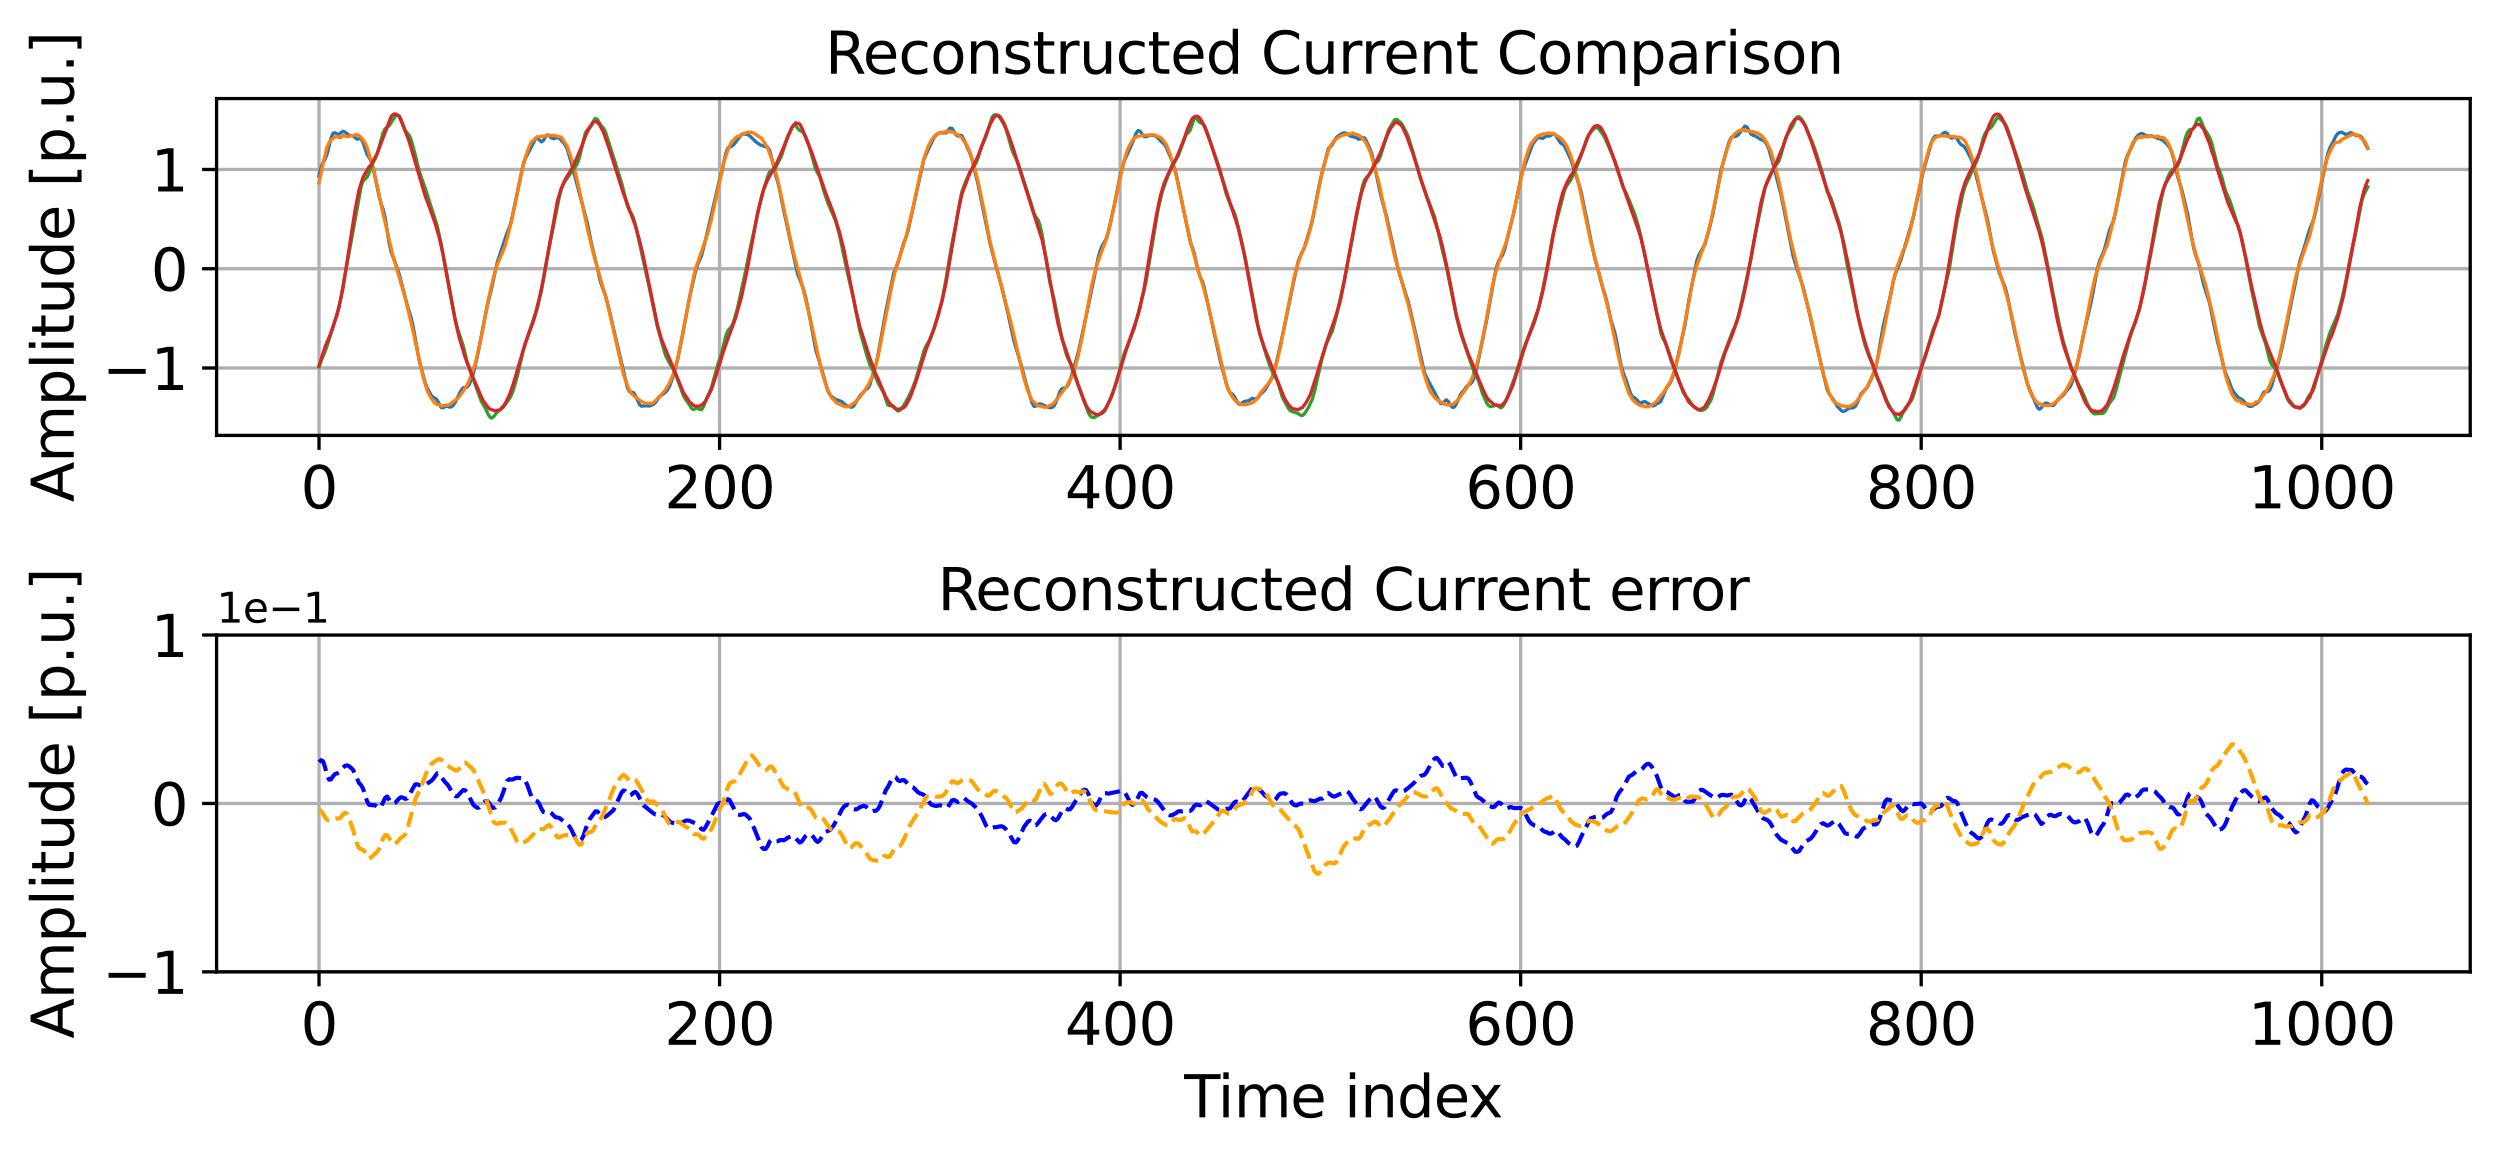 <?xml version="1.0" encoding="utf-8" standalone="no"?>
<!DOCTYPE svg PUBLIC "-//W3C//DTD SVG 1.1//EN"
  "http://www.w3.org/Graphics/SVG/1.1/DTD/svg11.dtd">
<svg xmlns:xlink="http://www.w3.org/1999/xlink" width="604.698pt" height="280.377pt" viewBox="0 0 604.698 280.377" xmlns="http://www.w3.org/2000/svg" version="1.1">
 <defs>
  <style type="text/css">*{stroke-linejoin: round; stroke-linecap: butt}</style>
 </defs>
 <g id="figure_1">
  <g id="patch_1">
   <path d="M 0 280.377 
L 604.698 280.377 
L 604.698 0 
L 0 0 
z
" style="fill: #ffffff"/>
  </g>
  <g id="axes_1">
   <g id="patch_2">
    <path d="M 52.388 105.318 
L 597.498 105.318 
L 597.498 23.838 
L 52.388 23.838 
z
" style="fill: #ffffff"/>
   </g>
   <g id="matplotlib.axis_1">
    <g id="xtick_1">
     <g id="line2d_1">
      <path d="M 77.166 105.318 
L 77.166 23.838 
" clip-path="url(#p162f9f8c33)" style="fill: none; stroke: #b0b0b0; stroke-width: 0.8; stroke-linecap: square"/>
     </g>
     <g id="line2d_2">
      <defs>
       <path id="m636c514cf9" d="M 0 0 
L 0 3.5 
" style="stroke: #000000; stroke-width: 0.8"/>
      </defs>
      <g>
       <use xlink:href="#m636c514cf9" x="77.166" y="105.318" style="stroke: #000000; stroke-width: 0.8"/>
      </g>
     </g>
     <g id="text_1">
      <!-- 0 -->
      <g transform="translate(72.712 122.956) scale(0.14 -0.14)">
       <defs>
        <path id="DejaVuSans-30" d="M 2034 4250 
Q 1547 4250 1301 3770 
Q 1056 3291 1056 2328 
Q 1056 1369 1301 889 
Q 1547 409 2034 409 
Q 2525 409 2770 889 
Q 3016 1369 3016 2328 
Q 3016 3291 2770 3770 
Q 2525 4250 2034 4250 
z
M 2034 4750 
Q 2819 4750 3233 4129 
Q 3647 3509 3647 2328 
Q 3647 1150 3233 529 
Q 2819 -91 2034 -91 
Q 1250 -91 836 529 
Q 422 1150 422 2328 
Q 422 3509 836 4129 
Q 1250 4750 2034 4750 
z
" transform="scale(0.016)"/>
       </defs>
       <use xlink:href="#DejaVuSans-30"/>
      </g>
     </g>
    </g>
    <g id="xtick_2">
     <g id="line2d_3">
      <path d="M 174.049 105.318 
L 174.049 23.838 
" clip-path="url(#p162f9f8c33)" style="fill: none; stroke: #b0b0b0; stroke-width: 0.8; stroke-linecap: square"/>
     </g>
     <g id="line2d_4">
      <g>
       <use xlink:href="#m636c514cf9" x="174.049" y="105.318" style="stroke: #000000; stroke-width: 0.8"/>
      </g>
     </g>
     <g id="text_2">
      <!-- 200 -->
      <g transform="translate(160.688 122.956) scale(0.14 -0.14)">
       <defs>
        <path id="DejaVuSans-32" d="M 1228 531 
L 3431 531 
L 3431 0 
L 469 0 
L 469 531 
Q 828 903 1448 1529 
Q 2069 2156 2228 2338 
Q 2531 2678 2651 2914 
Q 2772 3150 2772 3378 
Q 2772 3750 2511 3984 
Q 2250 4219 1831 4219 
Q 1534 4219 1204 4116 
Q 875 4013 500 3803 
L 500 4441 
Q 881 4594 1212 4672 
Q 1544 4750 1819 4750 
Q 2544 4750 2975 4387 
Q 3406 4025 3406 3419 
Q 3406 3131 3298 2873 
Q 3191 2616 2906 2266 
Q 2828 2175 2409 1742 
Q 1991 1309 1228 531 
z
" transform="scale(0.016)"/>
       </defs>
       <use xlink:href="#DejaVuSans-32"/>
       <use xlink:href="#DejaVuSans-30" x="63.623"/>
       <use xlink:href="#DejaVuSans-30" x="127.246"/>
      </g>
     </g>
    </g>
    <g id="xtick_3">
     <g id="line2d_5">
      <path d="M 270.931 105.318 
L 270.931 23.838 
" clip-path="url(#p162f9f8c33)" style="fill: none; stroke: #b0b0b0; stroke-width: 0.8; stroke-linecap: square"/>
     </g>
     <g id="line2d_6">
      <g>
       <use xlink:href="#m636c514cf9" x="270.931" y="105.318" style="stroke: #000000; stroke-width: 0.8"/>
      </g>
     </g>
     <g id="text_3">
      <!-- 400 -->
      <g transform="translate(257.57 122.956) scale(0.14 -0.14)">
       <defs>
        <path id="DejaVuSans-34" d="M 2419 4116 
L 825 1625 
L 2419 1625 
L 2419 4116 
z
M 2253 4666 
L 3047 4666 
L 3047 1625 
L 3713 1625 
L 3713 1100 
L 3047 1100 
L 3047 0 
L 2419 0 
L 2419 1100 
L 313 1100 
L 313 1709 
L 2253 4666 
z
" transform="scale(0.016)"/>
       </defs>
       <use xlink:href="#DejaVuSans-34"/>
       <use xlink:href="#DejaVuSans-30" x="63.623"/>
       <use xlink:href="#DejaVuSans-30" x="127.246"/>
      </g>
     </g>
    </g>
    <g id="xtick_4">
     <g id="line2d_7">
      <path d="M 367.814 105.318 
L 367.814 23.838 
" clip-path="url(#p162f9f8c33)" style="fill: none; stroke: #b0b0b0; stroke-width: 0.8; stroke-linecap: square"/>
     </g>
     <g id="line2d_8">
      <g>
       <use xlink:href="#m636c514cf9" x="367.814" y="105.318" style="stroke: #000000; stroke-width: 0.8"/>
      </g>
     </g>
     <g id="text_4">
      <!-- 600 -->
      <g transform="translate(354.453 122.956) scale(0.14 -0.14)">
       <defs>
        <path id="DejaVuSans-36" d="M 2113 2584 
Q 1688 2584 1439 2293 
Q 1191 2003 1191 1497 
Q 1191 994 1439 701 
Q 1688 409 2113 409 
Q 2538 409 2786 701 
Q 3034 994 3034 1497 
Q 3034 2003 2786 2293 
Q 2538 2584 2113 2584 
z
M 3366 4563 
L 3366 3988 
Q 3128 4100 2886 4159 
Q 2644 4219 2406 4219 
Q 1781 4219 1451 3797 
Q 1122 3375 1075 2522 
Q 1259 2794 1537 2939 
Q 1816 3084 2150 3084 
Q 2853 3084 3261 2657 
Q 3669 2231 3669 1497 
Q 3669 778 3244 343 
Q 2819 -91 2113 -91 
Q 1303 -91 875 529 
Q 447 1150 447 2328 
Q 447 3434 972 4092 
Q 1497 4750 2381 4750 
Q 2619 4750 2861 4703 
Q 3103 4656 3366 4563 
z
" transform="scale(0.016)"/>
       </defs>
       <use xlink:href="#DejaVuSans-36"/>
       <use xlink:href="#DejaVuSans-30" x="63.623"/>
       <use xlink:href="#DejaVuSans-30" x="127.246"/>
      </g>
     </g>
    </g>
    <g id="xtick_5">
     <g id="line2d_9">
      <path d="M 464.697 105.318 
L 464.697 23.838 
" clip-path="url(#p162f9f8c33)" style="fill: none; stroke: #b0b0b0; stroke-width: 0.8; stroke-linecap: square"/>
     </g>
     <g id="line2d_10">
      <g>
       <use xlink:href="#m636c514cf9" x="464.697" y="105.318" style="stroke: #000000; stroke-width: 0.8"/>
      </g>
     </g>
     <g id="text_5">
      <!-- 800 -->
      <g transform="translate(451.335 122.956) scale(0.14 -0.14)">
       <defs>
        <path id="DejaVuSans-38" d="M 2034 2216 
Q 1584 2216 1326 1975 
Q 1069 1734 1069 1313 
Q 1069 891 1326 650 
Q 1584 409 2034 409 
Q 2484 409 2743 651 
Q 3003 894 3003 1313 
Q 3003 1734 2745 1975 
Q 2488 2216 2034 2216 
z
M 1403 2484 
Q 997 2584 770 2862 
Q 544 3141 544 3541 
Q 544 4100 942 4425 
Q 1341 4750 2034 4750 
Q 2731 4750 3128 4425 
Q 3525 4100 3525 3541 
Q 3525 3141 3298 2862 
Q 3072 2584 2669 2484 
Q 3125 2378 3379 2068 
Q 3634 1759 3634 1313 
Q 3634 634 3220 271 
Q 2806 -91 2034 -91 
Q 1263 -91 848 271 
Q 434 634 434 1313 
Q 434 1759 690 2068 
Q 947 2378 1403 2484 
z
M 1172 3481 
Q 1172 3119 1398 2916 
Q 1625 2713 2034 2713 
Q 2441 2713 2670 2916 
Q 2900 3119 2900 3481 
Q 2900 3844 2670 4047 
Q 2441 4250 2034 4250 
Q 1625 4250 1398 4047 
Q 1172 3844 1172 3481 
z
" transform="scale(0.016)"/>
       </defs>
       <use xlink:href="#DejaVuSans-38"/>
       <use xlink:href="#DejaVuSans-30" x="63.623"/>
       <use xlink:href="#DejaVuSans-30" x="127.246"/>
      </g>
     </g>
    </g>
    <g id="xtick_6">
     <g id="line2d_11">
      <path d="M 561.579 105.318 
L 561.579 23.838 
" clip-path="url(#p162f9f8c33)" style="fill: none; stroke: #b0b0b0; stroke-width: 0.8; stroke-linecap: square"/>
     </g>
     <g id="line2d_12">
      <g>
       <use xlink:href="#m636c514cf9" x="561.579" y="105.318" style="stroke: #000000; stroke-width: 0.8"/>
      </g>
     </g>
     <g id="text_6">
      <!-- 1000 -->
      <g transform="translate(543.764 122.956) scale(0.14 -0.14)">
       <defs>
        <path id="DejaVuSans-31" d="M 794 531 
L 1825 531 
L 1825 4091 
L 703 3866 
L 703 4441 
L 1819 4666 
L 2450 4666 
L 2450 531 
L 3481 531 
L 3481 0 
L 794 0 
L 794 531 
z
" transform="scale(0.016)"/>
       </defs>
       <use xlink:href="#DejaVuSans-31"/>
       <use xlink:href="#DejaVuSans-30" x="63.623"/>
       <use xlink:href="#DejaVuSans-30" x="127.246"/>
       <use xlink:href="#DejaVuSans-30" x="190.869"/>
      </g>
     </g>
    </g>
   </g>
   <g id="matplotlib.axis_2">
    <g id="ytick_1">
     <g id="line2d_13">
      <path d="M 52.388 89.009 
L 597.498 89.009 
" clip-path="url(#p162f9f8c33)" style="fill: none; stroke: #b0b0b0; stroke-width: 0.8; stroke-linecap: square"/>
     </g>
     <g id="line2d_14">
      <defs>
       <path id="mdc014ab418" d="M 0 0 
L -3.5 0 
" style="stroke: #000000; stroke-width: 0.8"/>
      </defs>
      <g>
       <use xlink:href="#mdc014ab418" x="52.388" y="89.009" style="stroke: #000000; stroke-width: 0.8"/>
      </g>
     </g>
     <g id="text_7">
      <!-- −1 -->
      <g transform="translate(24.749 94.328) scale(0.14 -0.14)">
       <defs>
        <path id="DejaVuSans-2212" d="M 678 2272 
L 4684 2272 
L 4684 1741 
L 678 1741 
L 678 2272 
z
" transform="scale(0.016)"/>
       </defs>
       <use xlink:href="#DejaVuSans-2212"/>
       <use xlink:href="#DejaVuSans-31" x="83.789"/>
      </g>
     </g>
    </g>
    <g id="ytick_2">
     <g id="line2d_15">
      <path d="M 52.388 64.999 
L 597.498 64.999 
" clip-path="url(#p162f9f8c33)" style="fill: none; stroke: #b0b0b0; stroke-width: 0.8; stroke-linecap: square"/>
     </g>
     <g id="line2d_16">
      <g>
       <use xlink:href="#mdc014ab418" x="52.388" y="64.999" style="stroke: #000000; stroke-width: 0.8"/>
      </g>
     </g>
     <g id="text_8">
      <!-- 0 -->
      <g transform="translate(36.481 70.318) scale(0.14 -0.14)">
       <use xlink:href="#DejaVuSans-30"/>
      </g>
     </g>
    </g>
    <g id="ytick_3">
     <g id="line2d_17">
      <path d="M 52.388 40.989 
L 597.498 40.989 
" clip-path="url(#p162f9f8c33)" style="fill: none; stroke: #b0b0b0; stroke-width: 0.8; stroke-linecap: square"/>
     </g>
     <g id="line2d_18">
      <g>
       <use xlink:href="#mdc014ab418" x="52.388" y="40.989" style="stroke: #000000; stroke-width: 0.8"/>
      </g>
     </g>
     <g id="text_9">
      <!-- 1 -->
      <g transform="translate(36.481 46.308) scale(0.14 -0.14)">
       <use xlink:href="#DejaVuSans-31"/>
      </g>
     </g>
    </g>
    <g id="text_10">
     <!-- Amplitude [p.u.] -->
     <g transform="translate(17.838 121.466) rotate(-90) scale(0.14 -0.14)">
      <defs>
       <path id="DejaVuSans-41" d="M 2188 4044 
L 1331 1722 
L 3047 1722 
L 2188 4044 
z
M 1831 4666 
L 2547 4666 
L 4325 0 
L 3669 0 
L 3244 1197 
L 1141 1197 
L 716 0 
L 50 0 
L 1831 4666 
z
" transform="scale(0.016)"/>
       <path id="DejaVuSans-6d" d="M 3328 2828 
Q 3544 3216 3844 3400 
Q 4144 3584 4550 3584 
Q 5097 3584 5394 3201 
Q 5691 2819 5691 2113 
L 5691 0 
L 5113 0 
L 5113 2094 
Q 5113 2597 4934 2840 
Q 4756 3084 4391 3084 
Q 3944 3084 3684 2787 
Q 3425 2491 3425 1978 
L 3425 0 
L 2847 0 
L 2847 2094 
Q 2847 2600 2669 2842 
Q 2491 3084 2119 3084 
Q 1678 3084 1418 2786 
Q 1159 2488 1159 1978 
L 1159 0 
L 581 0 
L 581 3500 
L 1159 3500 
L 1159 2956 
Q 1356 3278 1631 3431 
Q 1906 3584 2284 3584 
Q 2666 3584 2933 3390 
Q 3200 3197 3328 2828 
z
" transform="scale(0.016)"/>
       <path id="DejaVuSans-70" d="M 1159 525 
L 1159 -1331 
L 581 -1331 
L 581 3500 
L 1159 3500 
L 1159 2969 
Q 1341 3281 1617 3432 
Q 1894 3584 2278 3584 
Q 2916 3584 3314 3078 
Q 3713 2572 3713 1747 
Q 3713 922 3314 415 
Q 2916 -91 2278 -91 
Q 1894 -91 1617 61 
Q 1341 213 1159 525 
z
M 3116 1747 
Q 3116 2381 2855 2742 
Q 2594 3103 2138 3103 
Q 1681 3103 1420 2742 
Q 1159 2381 1159 1747 
Q 1159 1113 1420 752 
Q 1681 391 2138 391 
Q 2594 391 2855 752 
Q 3116 1113 3116 1747 
z
" transform="scale(0.016)"/>
       <path id="DejaVuSans-6c" d="M 603 4863 
L 1178 4863 
L 1178 0 
L 603 0 
L 603 4863 
z
" transform="scale(0.016)"/>
       <path id="DejaVuSans-69" d="M 603 3500 
L 1178 3500 
L 1178 0 
L 603 0 
L 603 3500 
z
M 603 4863 
L 1178 4863 
L 1178 4134 
L 603 4134 
L 603 4863 
z
" transform="scale(0.016)"/>
       <path id="DejaVuSans-74" d="M 1172 4494 
L 1172 3500 
L 2356 3500 
L 2356 3053 
L 1172 3053 
L 1172 1153 
Q 1172 725 1289 603 
Q 1406 481 1766 481 
L 2356 481 
L 2356 0 
L 1766 0 
Q 1100 0 847 248 
Q 594 497 594 1153 
L 594 3053 
L 172 3053 
L 172 3500 
L 594 3500 
L 594 4494 
L 1172 4494 
z
" transform="scale(0.016)"/>
       <path id="DejaVuSans-75" d="M 544 1381 
L 544 3500 
L 1119 3500 
L 1119 1403 
Q 1119 906 1312 657 
Q 1506 409 1894 409 
Q 2359 409 2629 706 
Q 2900 1003 2900 1516 
L 2900 3500 
L 3475 3500 
L 3475 0 
L 2900 0 
L 2900 538 
Q 2691 219 2414 64 
Q 2138 -91 1772 -91 
Q 1169 -91 856 284 
Q 544 659 544 1381 
z
M 1991 3584 
L 1991 3584 
z
" transform="scale(0.016)"/>
       <path id="DejaVuSans-64" d="M 2906 2969 
L 2906 4863 
L 3481 4863 
L 3481 0 
L 2906 0 
L 2906 525 
Q 2725 213 2448 61 
Q 2172 -91 1784 -91 
Q 1150 -91 751 415 
Q 353 922 353 1747 
Q 353 2572 751 3078 
Q 1150 3584 1784 3584 
Q 2172 3584 2448 3432 
Q 2725 3281 2906 2969 
z
M 947 1747 
Q 947 1113 1208 752 
Q 1469 391 1925 391 
Q 2381 391 2643 752 
Q 2906 1113 2906 1747 
Q 2906 2381 2643 2742 
Q 2381 3103 1925 3103 
Q 1469 3103 1208 2742 
Q 947 2381 947 1747 
z
" transform="scale(0.016)"/>
       <path id="DejaVuSans-65" d="M 3597 1894 
L 3597 1613 
L 953 1613 
Q 991 1019 1311 708 
Q 1631 397 2203 397 
Q 2534 397 2845 478 
Q 3156 559 3463 722 
L 3463 178 
Q 3153 47 2828 -22 
Q 2503 -91 2169 -91 
Q 1331 -91 842 396 
Q 353 884 353 1716 
Q 353 2575 817 3079 
Q 1281 3584 2069 3584 
Q 2775 3584 3186 3129 
Q 3597 2675 3597 1894 
z
M 3022 2063 
Q 3016 2534 2758 2815 
Q 2500 3097 2075 3097 
Q 1594 3097 1305 2825 
Q 1016 2553 972 2059 
L 3022 2063 
z
" transform="scale(0.016)"/>
       <path id="DejaVuSans-20" transform="scale(0.016)"/>
       <path id="DejaVuSans-5b" d="M 550 4863 
L 1875 4863 
L 1875 4416 
L 1125 4416 
L 1125 -397 
L 1875 -397 
L 1875 -844 
L 550 -844 
L 550 4863 
z
" transform="scale(0.016)"/>
       <path id="DejaVuSans-2e" d="M 684 794 
L 1344 794 
L 1344 0 
L 684 0 
L 684 794 
z
" transform="scale(0.016)"/>
       <path id="DejaVuSans-5d" d="M 1947 4863 
L 1947 -844 
L 622 -844 
L 622 -397 
L 1369 -397 
L 1369 4416 
L 622 4416 
L 622 4863 
L 1947 4863 
z
" transform="scale(0.016)"/>
      </defs>
      <use xlink:href="#DejaVuSans-41"/>
      <use xlink:href="#DejaVuSans-6d" x="68.408"/>
      <use xlink:href="#DejaVuSans-70" x="165.82"/>
      <use xlink:href="#DejaVuSans-6c" x="229.297"/>
      <use xlink:href="#DejaVuSans-69" x="257.08"/>
      <use xlink:href="#DejaVuSans-74" x="284.863"/>
      <use xlink:href="#DejaVuSans-75" x="324.072"/>
      <use xlink:href="#DejaVuSans-64" x="387.451"/>
      <use xlink:href="#DejaVuSans-65" x="450.928"/>
      <use xlink:href="#DejaVuSans-20" x="512.451"/>
      <use xlink:href="#DejaVuSans-5b" x="544.238"/>
      <use xlink:href="#DejaVuSans-70" x="583.252"/>
      <use xlink:href="#DejaVuSans-2e" x="646.729"/>
      <use xlink:href="#DejaVuSans-75" x="678.516"/>
      <use xlink:href="#DejaVuSans-2e" x="741.895"/>
      <use xlink:href="#DejaVuSans-5d" x="773.682"/>
     </g>
    </g>
   </g>
   <g id="line2d_19">
    <path d="M 77.166 42.598 
L 77.651 40.521 
L 78.135 39.326 
L 78.619 38.512 
L 79.104 37.318 
L 80.073 33.399 
L 80.557 32.244 
L 81.041 32.104 
L 81.526 32.433 
L 82.01 32.468 
L 82.979 31.754 
L 83.464 31.951 
L 84.432 32.697 
L 85.401 32.864 
L 86.37 33.672 
L 86.854 33.529 
L 87.339 33.557 
L 87.823 34.546 
L 88.792 37.354 
L 89.276 38.085 
L 89.761 39.019 
L 90.245 40.582 
L 91.214 45.128 
L 91.699 47.523 
L 92.183 49.272 
L 92.667 50.592 
L 93.152 52.581 
L 94.121 58.788 
L 94.605 60.962 
L 95.574 63.485 
L 96.543 66.218 
L 98.48 73.739 
L 99.449 76.829 
L 99.934 78.974 
L 101.387 87.197 
L 102.84 92.562 
L 103.324 93.844 
L 104.293 95.608 
L 104.778 96.118 
L 105.262 96.313 
L 105.747 96.775 
L 106.715 98.559 
L 107.2 98.64 
L 107.684 98.331 
L 108.169 98.269 
L 108.653 98.452 
L 109.137 98.44 
L 109.622 98.041 
L 110.106 97.316 
L 111.559 94.363 
L 112.044 93.807 
L 113.013 93.632 
L 113.497 92.998 
L 113.982 91.905 
L 114.466 90.44 
L 115.435 86.31 
L 117.857 73.873 
L 118.826 70.105 
L 120.279 63.429 
L 122.701 56.16 
L 123.185 55.065 
L 123.67 53.492 
L 126.576 39.687 
L 127.061 38.375 
L 129.483 33.666 
L 129.967 33.334 
L 130.936 34.319 
L 131.42 34.025 
L 131.905 33.134 
L 132.389 32.62 
L 132.874 32.865 
L 133.358 33.336 
L 133.842 33.559 
L 134.811 33.294 
L 135.296 33.42 
L 136.265 34.513 
L 136.749 35.161 
L 137.233 36.168 
L 138.202 39.462 
L 139.655 44.923 
L 142.078 53.998 
L 143.046 58.848 
L 144.5 64.841 
L 144.984 67.175 
L 145.468 68.895 
L 146.437 71.395 
L 147.406 75.241 
L 151.766 93.843 
L 152.25 94.717 
L 153.219 94.956 
L 153.703 95.64 
L 154.672 97.846 
L 155.157 98.251 
L 156.125 98.136 
L 157.094 98.207 
L 158.063 97.814 
L 158.548 97.351 
L 159.516 95.955 
L 160.97 94.893 
L 161.454 94.328 
L 161.938 93.477 
L 162.907 90.709 
L 163.876 87.14 
L 164.845 82.3 
L 166.783 71.9 
L 168.236 65.626 
L 168.72 64.073 
L 169.689 61.868 
L 170.658 58 
L 174.049 43.403 
L 174.533 41.723 
L 175.502 37.264 
L 175.986 35.899 
L 176.471 35.544 
L 176.955 35.431 
L 177.44 35.028 
L 178.893 33.151 
L 179.377 32.552 
L 179.862 32.378 
L 180.831 32.564 
L 181.315 32.837 
L 182.768 34.256 
L 183.737 34.957 
L 184.706 35.367 
L 185.675 35.616 
L 186.159 36.354 
L 186.644 38.209 
L 187.612 42.442 
L 188.097 43.918 
L 188.581 45.958 
L 189.55 50.876 
L 190.519 55.263 
L 191.488 59.767 
L 192.456 64.182 
L 192.941 66.333 
L 193.91 68.748 
L 194.394 70.092 
L 194.879 71.885 
L 195.847 76.679 
L 197.301 84.604 
L 198.269 87.778 
L 199.238 91.004 
L 200.207 94.469 
L 200.691 95.424 
L 201.66 96.319 
L 202.145 96.6 
L 203.598 97.128 
L 204.567 98.012 
L 205.536 98.411 
L 206.02 98.512 
L 206.504 98.185 
L 207.958 95.775 
L 209.411 94.254 
L 209.895 93.947 
L 210.38 93.136 
L 211.833 88.325 
L 212.317 86.158 
L 214.255 75.328 
L 216.193 65.934 
L 217.162 63.72 
L 218.615 58.633 
L 219.099 57.56 
L 219.584 56.029 
L 221.521 47.236 
L 223.459 38.606 
L 224.428 36.393 
L 225.881 33.365 
L 226.365 32.75 
L 226.85 32.341 
L 227.334 32.124 
L 228.787 32.154 
L 229.756 30.998 
L 230.241 31.007 
L 231.21 32.598 
L 231.694 32.89 
L 232.178 32.722 
L 232.663 32.821 
L 233.147 33.747 
L 234.116 36.058 
L 234.6 37.037 
L 235.085 38.516 
L 236.538 44.475 
L 239.445 58.803 
L 240.413 62.513 
L 241.382 66.131 
L 242.351 69.689 
L 243.804 75.85 
L 245.257 82.502 
L 247.195 88.984 
L 248.164 92.692 
L 249.617 97.418 
L 250.102 98.292 
L 250.586 98.232 
L 251.07 97.806 
L 251.555 97.664 
L 252.524 98.017 
L 253.493 98.512 
L 253.977 98.615 
L 254.461 98.568 
L 254.946 98.204 
L 255.43 97.24 
L 256.399 94.635 
L 256.883 94 
L 257.852 93.696 
L 258.337 93.181 
L 258.821 92.012 
L 260.759 85.466 
L 263.181 74.28 
L 264.634 67.304 
L 265.603 62.447 
L 266.087 60.665 
L 266.572 59.458 
L 267.54 57.866 
L 268.025 56.322 
L 269.478 49.86 
L 270.931 42.502 
L 271.9 39.064 
L 272.869 36.855 
L 273.838 34.689 
L 274.807 32.215 
L 275.291 31.558 
L 275.776 31.767 
L 276.744 33.047 
L 277.229 33.074 
L 278.198 32.714 
L 279.166 32.753 
L 279.651 32.99 
L 281.104 34.458 
L 281.588 34.853 
L 282.073 35.587 
L 283.526 38.992 
L 284.495 42.156 
L 285.464 46.743 
L 286.433 51.465 
L 287.886 58.35 
L 288.855 61.28 
L 289.823 65.564 
L 290.308 66.983 
L 290.792 67.982 
L 291.277 69.494 
L 295.152 87.303 
L 296.605 92.724 
L 297.09 94.27 
L 297.574 95.057 
L 298.059 95.304 
L 298.543 95.857 
L 299.512 97.66 
L 299.996 97.798 
L 300.965 97.086 
L 301.934 96.956 
L 302.903 96.348 
L 303.871 96.578 
L 304.356 96.091 
L 304.84 95.387 
L 305.809 94.531 
L 306.294 93.82 
L 307.262 92.086 
L 307.747 91.344 
L 308.231 89.879 
L 309.684 83.488 
L 310.653 79.084 
L 313.075 67.333 
L 314.044 63.119 
L 314.529 61.892 
L 315.497 59.878 
L 316.951 55.08 
L 317.435 53.346 
L 318.404 48.263 
L 319.373 43.351 
L 321.31 35.899 
L 321.795 35.497 
L 322.279 34.888 
L 323.248 33.263 
L 324.217 32.504 
L 324.701 32.242 
L 325.186 32.119 
L 325.67 32.255 
L 326.639 32.937 
L 328.092 33.292 
L 328.577 33.67 
L 329.061 33.643 
L 329.545 33.297 
L 330.03 33.357 
L 330.514 34.121 
L 331.483 36.279 
L 331.967 37.731 
L 332.936 42.397 
L 333.905 46.943 
L 334.874 50.567 
L 335.358 52.205 
L 338.265 65.467 
L 340.687 73.19 
L 342.625 81.54 
L 344.562 90.174 
L 345.531 92.183 
L 348.437 97.596 
L 348.922 97.626 
L 349.406 97.032 
L 349.891 96.714 
L 350.375 97.183 
L 350.86 98.019 
L 351.344 98.545 
L 351.828 98.43 
L 352.313 97.592 
L 353.282 95.358 
L 354.25 94.223 
L 354.735 93.49 
L 355.219 93.08 
L 355.704 92.841 
L 356.188 92.244 
L 356.672 91.036 
L 357.641 86.895 
L 359.579 77.49 
L 361.517 66.702 
L 362.001 64.503 
L 362.485 63.103 
L 363.454 61.664 
L 363.939 60.356 
L 366.361 50.545 
L 367.814 43.28 
L 368.298 41.343 
L 370.72 34.884 
L 371.689 33.588 
L 372.174 33.267 
L 373.143 33.483 
L 374.111 32.86 
L 374.596 32.935 
L 375.08 32.801 
L 375.565 32.402 
L 376.049 32.451 
L 377.502 34.633 
L 377.987 34.904 
L 378.471 35.422 
L 379.924 38.559 
L 382.346 45.961 
L 383.8 53.028 
L 384.768 57.876 
L 385.737 62.423 
L 387.675 69.633 
L 388.159 70.99 
L 388.644 72.843 
L 389.613 77.272 
L 390.581 80.403 
L 391.066 82.651 
L 392.035 88.087 
L 392.519 89.795 
L 393.488 92.397 
L 394.457 95.367 
L 394.941 95.997 
L 395.426 96.256 
L 395.91 96.68 
L 396.394 97.279 
L 396.879 97.493 
L 397.363 97.236 
L 397.848 97.128 
L 399.785 98.209 
L 400.27 98.021 
L 400.754 97.633 
L 401.238 97.456 
L 401.723 97.071 
L 403.176 93.63 
L 403.661 93.146 
L 404.145 92.322 
L 404.629 91.05 
L 405.114 89.452 
L 407.536 78.758 
L 408.505 72.618 
L 410.442 63.002 
L 410.927 61.669 
L 412.38 59.118 
L 413.349 55.673 
L 414.318 51.762 
L 416.255 41.256 
L 417.709 36.027 
L 418.193 34.408 
L 418.677 33.332 
L 419.162 33.015 
L 419.646 33.042 
L 420.131 32.855 
L 420.615 32.399 
L 422.068 30.493 
L 422.553 30.716 
L 423.521 32.402 
L 424.006 32.717 
L 424.49 32.863 
L 425.944 33.755 
L 426.428 33.914 
L 426.912 34.303 
L 427.397 35.028 
L 427.881 36.173 
L 428.85 39.587 
L 430.788 47.153 
L 432.241 54.351 
L 433.694 61.885 
L 434.663 65.047 
L 436.116 69.336 
L 437.085 73.288 
L 440.96 90.189 
L 441.929 94.131 
L 442.414 95.229 
L 443.382 96.536 
L 444.351 98.233 
L 445.32 99.258 
L 445.804 99.534 
L 446.289 99.379 
L 447.258 98.723 
L 448.227 98.636 
L 448.711 98.341 
L 449.195 97.525 
L 450.164 95.249 
L 451.617 93.709 
L 452.586 91.713 
L 453.555 89.354 
L 454.04 87.354 
L 455.493 78.932 
L 457.43 70.703 
L 457.915 68.225 
L 458.399 66.409 
L 459.852 62.686 
L 462.759 52.684 
L 465.181 41.496 
L 466.15 38.133 
L 467.119 34.605 
L 467.603 33.481 
L 468.087 32.905 
L 469.056 32.932 
L 469.541 32.664 
L 470.025 32.214 
L 470.51 31.982 
L 470.994 32.276 
L 471.478 32.979 
L 471.963 33.423 
L 472.932 33.141 
L 473.416 33.623 
L 473.9 34.458 
L 474.385 35.022 
L 474.869 35.281 
L 475.354 35.763 
L 476.807 38.49 
L 477.291 39.844 
L 480.682 52.932 
L 482.135 60.643 
L 483.589 66.007 
L 484.558 68.415 
L 485.042 69.603 
L 485.526 71.441 
L 487.464 81.061 
L 490.37 92.802 
L 491.339 95.18 
L 492.793 98.534 
L 493.277 99.003 
L 493.761 98.641 
L 494.246 97.925 
L 494.73 97.51 
L 495.215 97.525 
L 496.183 98.087 
L 496.668 98.083 
L 497.152 97.549 
L 497.637 96.796 
L 498.121 96.289 
L 498.606 96.005 
L 499.09 95.544 
L 500.059 94.279 
L 500.543 93.827 
L 501.028 92.934 
L 501.996 89.786 
L 502.965 85.75 
L 503.934 81.005 
L 505.872 72.794 
L 507.325 64.926 
L 507.809 63.172 
L 508.778 60.987 
L 509.263 59.428 
L 510.231 55.725 
L 511.2 53.382 
L 511.685 51.482 
L 514.107 38.935 
L 514.591 37.563 
L 515.56 35.677 
L 516.529 33.472 
L 517.013 32.873 
L 517.498 32.479 
L 517.982 32.272 
L 518.466 32.432 
L 518.951 32.775 
L 519.435 32.918 
L 520.404 32.848 
L 521.857 33.455 
L 522.342 33.533 
L 523.311 34.069 
L 524.279 35.032 
L 524.764 35.696 
L 525.248 36.654 
L 525.733 38.359 
L 526.701 42.638 
L 527.67 45.653 
L 529.124 51.612 
L 530.092 57.206 
L 530.577 59.912 
L 531.061 61.682 
L 531.546 62.967 
L 532.03 64.578 
L 532.999 68.805 
L 534.452 73.312 
L 535.421 78.227 
L 536.39 82.725 
L 537.359 86.506 
L 537.843 88.691 
L 538.327 90.237 
L 539.296 92.558 
L 539.781 93.89 
L 540.265 94.805 
L 541.234 95.993 
L 541.718 96.346 
L 542.203 96.56 
L 542.687 96.974 
L 543.656 98.053 
L 544.14 98.299 
L 544.625 98.298 
L 546.078 97.418 
L 546.562 96.828 
L 547.531 94.889 
L 548.016 94.652 
L 548.5 94.762 
L 548.984 94.416 
L 549.469 93.289 
L 551.407 86.578 
L 552.375 82.337 
L 554.313 72.772 
L 555.282 68.058 
L 556.251 63.185 
L 557.219 60.285 
L 558.188 56.976 
L 558.673 55.384 
L 559.642 53.044 
L 560.126 51.136 
L 561.579 44.153 
L 563.032 37.202 
L 563.517 35.837 
L 564.486 33.973 
L 564.97 32.95 
L 565.455 32.303 
L 565.939 32.026 
L 566.423 31.989 
L 567.392 32.53 
L 567.877 32.422 
L 568.361 32.116 
L 568.845 32.135 
L 569.814 32.768 
L 570.783 32.844 
L 571.267 33.223 
L 572.721 35.905 
L 572.721 35.905 
" clip-path="url(#p162f9f8c33)" style="fill: none; stroke: #1f77b4; stroke-width: 0.8; stroke-linecap: square"/>
   </g>
   <g id="line2d_20">
    <path d="M 77.166 44.231 
L 78.135 39.624 
L 79.104 35.526 
L 79.588 34.537 
L 80.073 33.816 
L 81.041 33.13 
L 81.526 33 
L 82.01 33.284 
L 82.495 33.261 
L 82.979 32.785 
L 83.948 33.035 
L 84.432 33.026 
L 84.917 32.755 
L 85.401 32.856 
L 85.886 32.599 
L 86.37 32.619 
L 86.854 32.761 
L 87.823 33.807 
L 88.308 34.586 
L 88.792 35.613 
L 90.245 40.53 
L 91.699 47.051 
L 92.667 51.724 
L 95.089 62.064 
L 97.996 72.018 
L 99.449 78.046 
L 102.356 91.263 
L 103.324 94.444 
L 103.809 95.501 
L 104.778 97.023 
L 105.262 97.573 
L 105.747 97.845 
L 106.231 97.935 
L 106.715 98.199 
L 107.684 98.056 
L 108.653 97.911 
L 110.591 96.404 
L 111.075 95.952 
L 112.044 94.593 
L 113.013 93.088 
L 113.982 90.762 
L 114.95 88.005 
L 116.404 81.613 
L 118.341 71.463 
L 119.31 67.237 
L 120.279 64.062 
L 122.217 59.448 
L 123.67 53.735 
L 124.639 49.185 
L 126.092 41.949 
L 127.061 38.072 
L 128.03 35.353 
L 128.514 34.359 
L 129.483 33.496 
L 129.967 33.053 
L 130.452 33.157 
L 130.936 32.928 
L 131.42 33.01 
L 132.874 32.68 
L 133.358 32.817 
L 134.327 32.742 
L 134.811 32.995 
L 135.78 33.179 
L 137.233 35.424 
L 138.687 39.76 
L 140.14 45.931 
L 142.078 55.354 
L 143.531 61.351 
L 146.922 73.351 
L 150.797 90.549 
L 151.766 93.219 
L 152.25 94.405 
L 152.735 95.198 
L 153.703 96.012 
L 155.157 97.122 
L 155.641 97.3 
L 156.125 97.619 
L 156.61 97.517 
L 157.094 97.638 
L 157.579 97.595 
L 158.063 97.371 
L 159.516 95.953 
L 160.485 94.819 
L 160.97 94.324 
L 161.938 92.615 
L 162.907 90.335 
L 163.876 86.822 
L 164.845 82.18 
L 167.751 67.039 
L 168.236 65.007 
L 171.142 56.619 
L 172.111 52.941 
L 175.018 39.508 
L 175.986 36.496 
L 176.955 34.291 
L 177.44 33.896 
L 177.924 33.329 
L 178.408 32.987 
L 178.893 32.88 
L 179.377 32.434 
L 179.862 32.43 
L 180.831 31.951 
L 181.315 32.051 
L 181.799 32.012 
L 182.284 32.185 
L 184.221 33.456 
L 185.675 35.736 
L 187.128 39.844 
L 188.097 43.44 
L 191.972 61.378 
L 193.91 68.468 
L 196.332 78.571 
L 197.785 85.441 
L 198.754 89.716 
L 199.723 93.02 
L 200.691 95.31 
L 201.176 96.251 
L 201.66 96.661 
L 202.145 97.314 
L 203.114 97.874 
L 204.567 98.424 
L 205.536 98.211 
L 206.989 97.166 
L 207.473 96.554 
L 207.958 96.142 
L 209.411 94.044 
L 209.895 93.359 
L 210.864 91.287 
L 211.349 89.99 
L 212.317 86.516 
L 214.255 76.636 
L 215.708 69.099 
L 216.677 65.055 
L 217.162 63.3 
L 218.13 60.575 
L 219.099 57.452 
L 221.037 49.372 
L 222.49 42.427 
L 223.459 38.443 
L 224.428 35.561 
L 225.397 33.729 
L 226.365 32.588 
L 227.819 31.96 
L 228.303 32.015 
L 228.787 31.786 
L 229.272 31.683 
L 229.756 31.944 
L 230.241 31.872 
L 230.725 32.007 
L 231.21 32.397 
L 231.694 32.568 
L 232.178 33.057 
L 232.663 33.32 
L 233.147 34.205 
L 233.632 34.64 
L 234.6 36.771 
L 235.569 39.892 
L 236.538 43.728 
L 237.991 50.683 
L 239.445 58.284 
L 240.898 64.111 
L 244.773 78.992 
L 247.68 91.584 
L 248.648 94.687 
L 249.617 96.842 
L 250.102 97.2 
L 250.586 97.765 
L 251.07 98.121 
L 252.039 98.298 
L 252.524 98.512 
L 253.493 98.357 
L 253.977 98.029 
L 254.461 97.86 
L 254.946 97.433 
L 257.852 93.669 
L 259.305 90.964 
L 259.79 89.734 
L 260.759 86.25 
L 261.728 81.647 
L 264.15 68.57 
L 265.118 64.63 
L 266.572 60.58 
L 267.54 58.022 
L 268.509 54.542 
L 269.963 47.578 
L 271.416 40.838 
L 272.385 37.159 
L 272.869 35.817 
L 273.838 34.019 
L 274.322 33.436 
L 275.291 32.895 
L 275.776 32.899 
L 276.26 32.724 
L 279.166 32.617 
L 280.62 33.248 
L 281.104 33.578 
L 282.073 34.875 
L 283.042 37.279 
L 284.495 42.392 
L 286.433 51.413 
L 287.886 58.247 
L 289.823 65.382 
L 291.277 70.174 
L 292.246 73.91 
L 296.605 92.701 
L 297.09 94.124 
L 298.059 96.026 
L 299.027 97.167 
L 299.996 97.672 
L 300.481 97.842 
L 301.449 97.865 
L 302.903 97.44 
L 303.871 96.669 
L 304.84 95.127 
L 306.778 92.749 
L 307.262 92.056 
L 307.747 91.035 
L 308.716 88.137 
L 309.684 84.131 
L 311.138 76.476 
L 313.075 66.843 
L 314.044 63.385 
L 315.013 60.964 
L 315.982 58.759 
L 316.951 55.287 
L 317.919 50.99 
L 319.857 41.383 
L 321.31 36.418 
L 321.795 35.255 
L 322.764 33.951 
L 324.217 32.92 
L 325.186 32.577 
L 326.639 32.385 
L 327.123 32.149 
L 327.608 32.396 
L 328.577 32.661 
L 329.061 32.987 
L 330.03 34.025 
L 330.514 34.79 
L 331.483 36.875 
L 333.421 43.727 
L 337.296 61.86 
L 340.687 73.874 
L 342.14 80.145 
L 343.593 87.024 
L 344.562 90.777 
L 345.531 93.693 
L 346.015 94.823 
L 346.984 96.147 
L 347.469 96.582 
L 347.953 96.837 
L 348.437 97.276 
L 348.922 97.415 
L 349.406 97.758 
L 350.375 97.977 
L 350.86 97.806 
L 351.344 97.83 
L 352.313 97.076 
L 353.282 95.905 
L 354.735 93.878 
L 355.704 92.233 
L 356.188 91.174 
L 357.157 88.28 
L 358.126 84.404 
L 359.579 76.941 
L 361.032 69.04 
L 361.517 66.829 
L 362.485 63.56 
L 364.423 58.213 
L 365.876 52.611 
L 368.783 39.117 
L 369.752 36.091 
L 370.236 34.956 
L 371.205 33.586 
L 372.174 32.767 
L 372.658 32.667 
L 373.143 32.423 
L 374.111 32.342 
L 374.596 32.145 
L 375.08 32.312 
L 375.565 32.247 
L 377.502 33.388 
L 378.471 34.556 
L 378.955 35.277 
L 379.924 37.587 
L 380.893 40.853 
L 381.862 44.576 
L 383.8 53.829 
L 384.768 58.469 
L 386.706 65.824 
L 389.128 75.253 
L 391.066 84.35 
L 392.519 90.806 
L 393.972 95.17 
L 394.941 96.752 
L 395.91 97.589 
L 396.879 98.179 
L 397.363 98.119 
L 397.848 98.363 
L 398.816 98.381 
L 400.27 97.424 
L 400.754 97.03 
L 401.238 96.276 
L 402.207 95.154 
L 403.176 93.64 
L 403.661 92.927 
L 404.145 91.99 
L 405.114 89.338 
L 406.083 85.652 
L 407.051 80.763 
L 409.474 67.741 
L 410.442 64.195 
L 411.896 60.209 
L 412.864 57.35 
L 413.833 53.505 
L 415.286 46.547 
L 416.74 39.597 
L 417.709 36.064 
L 418.677 33.579 
L 419.646 32.316 
L 420.615 31.63 
L 421.584 31.361 
L 422.068 31.681 
L 423.037 31.61 
L 423.521 31.876 
L 424.006 31.802 
L 424.49 32.122 
L 424.975 32.108 
L 425.944 32.673 
L 426.428 33.169 
L 427.397 34.568 
L 428.366 36.667 
L 429.334 40.035 
L 430.303 43.938 
L 431.757 50.98 
L 433.21 58.362 
L 435.632 67.96 
L 437.569 75.211 
L 438.054 77.067 
L 439.992 86.041 
L 440.96 90.163 
L 442.414 95.065 
L 443.382 96.825 
L 443.867 97.445 
L 444.351 97.614 
L 445.32 98.143 
L 447.258 98.382 
L 448.711 97.546 
L 451.617 93.626 
L 452.586 91.63 
L 453.071 90.506 
L 454.04 87.305 
L 455.493 80.873 
L 457.915 68.086 
L 458.884 64.49 
L 460.337 60.636 
L 460.821 59.715 
L 461.79 56.669 
L 462.759 52.542 
L 463.728 47.947 
L 465.181 40.997 
L 466.634 35.852 
L 467.119 34.679 
L 467.603 33.84 
L 468.087 33.32 
L 469.056 32.817 
L 471.963 33.017 
L 472.447 32.965 
L 472.932 33.196 
L 473.9 33.176 
L 474.385 33.371 
L 474.869 33.698 
L 475.354 34.248 
L 476.323 36.171 
L 477.291 39.076 
L 478.26 42.649 
L 479.713 49.492 
L 481.651 58.261 
L 483.104 63.746 
L 485.526 72.054 
L 486.98 78.034 
L 488.917 87.311 
L 490.37 92.698 
L 490.855 94.274 
L 492.308 96.907 
L 492.793 97.413 
L 493.277 97.74 
L 493.761 97.74 
L 494.246 98.116 
L 495.699 98.024 
L 496.183 97.939 
L 497.637 96.925 
L 499.574 94.651 
L 501.028 91.984 
L 501.996 89.378 
L 502.481 87.847 
L 503.934 81.235 
L 505.872 70.991 
L 506.841 66.733 
L 507.809 63.822 
L 509.263 60.269 
L 509.747 59.233 
L 511.685 51.292 
L 514.107 39.854 
L 514.591 37.863 
L 515.56 35.284 
L 516.044 34.293 
L 517.013 33.401 
L 517.498 33.063 
L 517.982 33.307 
L 518.466 33.034 
L 518.951 33.026 
L 519.435 33.154 
L 520.404 32.856 
L 521.373 33.2 
L 521.857 32.908 
L 522.342 33.183 
L 523.311 33.265 
L 524.279 34.362 
L 524.764 35.353 
L 525.733 38.017 
L 526.217 39.641 
L 528.155 48.596 
L 530.092 57.49 
L 531.061 61.323 
L 532.514 65.829 
L 533.483 68.857 
L 535.421 76.953 
L 537.359 86.334 
L 538.327 90.909 
L 539.296 93.828 
L 539.781 95.206 
L 540.749 96.665 
L 541.234 96.973 
L 541.718 96.849 
L 542.203 97.465 
L 543.172 97.751 
L 543.656 97.636 
L 544.14 97.84 
L 544.625 97.874 
L 545.109 97.698 
L 545.594 97.219 
L 546.078 97.167 
L 546.562 96.743 
L 548.5 94.198 
L 549.469 92.068 
L 549.953 90.931 
L 551.407 86.068 
L 553.829 74.245 
L 554.797 69.295 
L 555.282 67.044 
L 556.251 63.931 
L 557.704 59.625 
L 558.673 57.132 
L 559.642 52.871 
L 561.095 45.768 
L 562.064 41.396 
L 563.032 37.831 
L 564.486 34.902 
L 564.97 34.455 
L 565.939 34.323 
L 566.423 33.743 
L 569.33 32.344 
L 569.814 32.594 
L 570.299 32.676 
L 571.752 33.961 
L 572.236 34.609 
L 572.721 35.81 
L 572.721 35.81 
" clip-path="url(#p162f9f8c33)" style="fill: none; stroke: #ff7f0e; stroke-width: 0.8; stroke-linecap: square"/>
   </g>
   <g id="line2d_21">
    <path d="M 77.166 88.779 
L 77.651 87.284 
L 78.619 85.097 
L 79.588 82.198 
L 82.01 74.369 
L 86.37 50.561 
L 87.339 45.175 
L 87.823 43.773 
L 88.792 42.843 
L 89.276 41.784 
L 90.245 39.261 
L 90.73 38.473 
L 91.214 37.32 
L 92.667 32.057 
L 93.152 31.137 
L 94.121 30.43 
L 95.574 28.161 
L 96.058 27.831 
L 96.543 28.009 
L 97.027 28.976 
L 97.512 30.471 
L 97.996 31.598 
L 98.965 32.658 
L 99.449 33.836 
L 100.418 37.367 
L 101.387 41.373 
L 102.84 45.526 
L 105.747 54.597 
L 106.715 59.012 
L 110.106 77.322 
L 110.591 79.236 
L 112.044 83.618 
L 113.013 87.668 
L 116.404 97.036 
L 117.372 98.729 
L 118.341 100.712 
L 118.826 101.123 
L 119.31 100.89 
L 120.279 99.671 
L 121.732 98.524 
L 123.185 96.511 
L 123.67 95.605 
L 124.154 94.388 
L 125.123 91.042 
L 126.576 84.725 
L 129.483 75.826 
L 130.936 70.538 
L 131.905 64.831 
L 132.874 59.59 
L 134.327 52.448 
L 135.296 47.607 
L 135.78 45.711 
L 136.265 44.456 
L 139.655 39.582 
L 140.14 38.167 
L 141.593 32.118 
L 142.078 31.388 
L 142.562 31.09 
L 143.046 30.386 
L 143.531 29.293 
L 144.015 28.633 
L 144.5 28.915 
L 145.468 30.484 
L 145.953 30.972 
L 146.437 31.844 
L 150.313 44.081 
L 151.766 49.773 
L 152.25 50.904 
L 152.735 51.678 
L 153.219 52.673 
L 153.703 54.399 
L 157.094 69.81 
L 158.063 74.438 
L 159.032 79.14 
L 160.97 85.949 
L 161.938 87.839 
L 162.907 89.331 
L 163.876 91.761 
L 165.329 95.747 
L 165.814 96.58 
L 166.783 97.947 
L 167.267 98.77 
L 167.751 99.077 
L 168.236 98.84 
L 168.72 98.731 
L 169.205 99.026 
L 169.689 99.099 
L 170.173 98.322 
L 171.142 95.812 
L 171.627 94.911 
L 172.111 93.671 
L 173.564 88.322 
L 174.533 85.466 
L 175.502 81.467 
L 175.986 80.089 
L 176.955 78.93 
L 177.44 77.858 
L 178.408 74.381 
L 180.346 65.558 
L 181.315 60.683 
L 183.253 51.848 
L 184.221 47.464 
L 185.675 42.692 
L 186.159 41.538 
L 186.644 41.262 
L 187.128 41.232 
L 187.612 40.571 
L 189.066 37.605 
L 190.519 32.968 
L 191.003 32.101 
L 191.488 30.971 
L 191.972 30.157 
L 192.456 30.365 
L 192.941 31.073 
L 193.425 31.53 
L 193.91 31.787 
L 194.394 32.2 
L 194.879 33.012 
L 195.847 35.825 
L 197.301 40.987 
L 198.269 42.732 
L 199.238 46.095 
L 200.207 49.051 
L 202.145 53.498 
L 203.114 57.121 
L 204.082 61.808 
L 205.051 66.324 
L 206.504 72.524 
L 207.958 79.949 
L 209.411 85.075 
L 210.38 88.191 
L 211.349 90.071 
L 212.317 92.439 
L 213.771 95.138 
L 214.739 97.957 
L 215.224 98.165 
L 215.708 97.972 
L 216.193 98.281 
L 216.677 98.983 
L 217.162 99.427 
L 217.646 99.276 
L 218.615 98.052 
L 219.584 96.331 
L 220.552 94.334 
L 221.521 91.775 
L 222.49 88.379 
L 223.459 84.955 
L 223.943 83.768 
L 224.912 82.093 
L 225.881 79.528 
L 226.85 76.612 
L 227.819 72.817 
L 228.787 67.731 
L 230.241 58.982 
L 231.21 54.224 
L 232.178 48.559 
L 232.663 46.377 
L 233.632 43.761 
L 234.6 41.544 
L 236.054 39.489 
L 236.538 38.277 
L 237.507 35.225 
L 238.476 33.04 
L 239.929 28.42 
L 240.413 27.807 
L 240.898 27.753 
L 241.382 27.983 
L 241.867 28.502 
L 242.835 30.128 
L 243.32 31.177 
L 244.289 34.535 
L 244.773 36.229 
L 245.257 37.426 
L 245.742 38.314 
L 246.226 39.438 
L 249.133 48.332 
L 250.102 51.661 
L 250.586 52.521 
L 251.07 53.145 
L 251.555 54.415 
L 252.039 56.627 
L 253.977 68.472 
L 254.946 72.279 
L 256.883 81.874 
L 257.852 85.495 
L 258.337 86.801 
L 259.305 88.494 
L 259.79 89.825 
L 260.759 93.136 
L 262.212 96.783 
L 263.181 99.691 
L 263.665 100.554 
L 264.15 100.955 
L 264.634 100.99 
L 266.087 100.171 
L 266.572 99.999 
L 267.056 99.569 
L 267.54 98.81 
L 268.994 95.673 
L 269.963 92.651 
L 271.9 85.573 
L 274.322 79.549 
L 275.291 75.819 
L 276.26 71.924 
L 276.744 70.243 
L 277.229 68.008 
L 280.135 50.573 
L 281.104 46.436 
L 282.073 43.693 
L 283.042 41.088 
L 283.526 39.803 
L 284.011 39.033 
L 284.495 38.548 
L 284.979 37.704 
L 286.917 32.461 
L 287.401 32.127 
L 287.886 31.485 
L 288.855 28.635 
L 289.339 28.533 
L 289.823 29.212 
L 290.308 29.697 
L 290.792 29.873 
L 291.277 30.318 
L 291.761 31.368 
L 295.152 41.313 
L 296.605 46.961 
L 297.574 49.401 
L 298.543 51.406 
L 299.027 52.91 
L 300.481 59.053 
L 301.449 63.629 
L 303.387 73.804 
L 304.356 79.293 
L 306.294 85.973 
L 307.262 88.775 
L 308.231 90.884 
L 308.716 91.65 
L 309.2 92.879 
L 310.169 96.034 
L 311.622 98.766 
L 312.106 99.361 
L 313.075 99.692 
L 314.044 100.046 
L 314.529 100.411 
L 315.013 100.521 
L 315.497 100.122 
L 316.466 98.595 
L 317.435 96.54 
L 317.919 94.878 
L 319.857 86.33 
L 320.826 83.066 
L 322.279 80.024 
L 323.248 76.481 
L 325.186 67.62 
L 326.154 62.59 
L 327.608 54.987 
L 329.545 45.061 
L 330.03 43.563 
L 330.514 42.915 
L 330.999 42.479 
L 331.483 41.735 
L 332.452 39.79 
L 333.421 38.864 
L 333.905 37.764 
L 335.843 31.469 
L 337.296 29 
L 337.78 28.869 
L 338.749 29.591 
L 339.234 30.211 
L 340.202 32.079 
L 340.687 33.229 
L 341.656 36.376 
L 343.593 43.262 
L 345.047 47.419 
L 346.984 52.333 
L 347.953 56.438 
L 348.922 60.733 
L 349.891 64.719 
L 352.313 76.756 
L 353.282 80.538 
L 356.672 90.407 
L 357.157 91.088 
L 357.641 92.137 
L 358.61 95.281 
L 359.579 97.398 
L 360.063 98.103 
L 360.548 98.372 
L 362.001 97.972 
L 362.97 98.65 
L 363.454 98.387 
L 363.939 97.6 
L 364.908 95.31 
L 366.361 91.347 
L 367.33 88.195 
L 368.298 85.031 
L 369.752 81.228 
L 372.174 74.421 
L 373.143 70.085 
L 374.596 62.797 
L 375.565 57.065 
L 378.471 45.893 
L 378.955 44.926 
L 379.924 43.551 
L 380.893 41.521 
L 382.346 37.952 
L 383.8 33.51 
L 384.284 32.59 
L 385.253 31.422 
L 385.737 30.974 
L 386.222 30.851 
L 386.706 31.158 
L 387.675 32.467 
L 388.159 33.268 
L 389.128 35.533 
L 390.581 38.862 
L 392.519 45.083 
L 393.488 47.027 
L 394.941 50.622 
L 395.426 51.791 
L 396.394 55.068 
L 397.363 59.307 
L 398.816 66.366 
L 401.238 77.991 
L 401.723 80.557 
L 402.207 81.903 
L 402.692 82.653 
L 403.176 83.896 
L 404.145 87.076 
L 406.083 91.885 
L 407.051 94.699 
L 407.536 95.573 
L 408.505 96.709 
L 409.474 98.14 
L 410.442 98.852 
L 410.927 99.146 
L 411.411 99.281 
L 411.896 99.206 
L 412.38 98.967 
L 412.864 98.489 
L 413.833 96.763 
L 414.318 95.452 
L 415.286 91.536 
L 416.255 87.689 
L 419.162 79.839 
L 419.646 78.975 
L 420.131 77.745 
L 421.099 73.685 
L 423.521 62.592 
L 424.49 57.083 
L 426.912 45.517 
L 427.397 44.007 
L 428.366 41.878 
L 429.334 40.123 
L 429.819 39.642 
L 430.303 38.953 
L 430.788 37.472 
L 431.757 33.844 
L 432.241 32.664 
L 433.694 30.328 
L 434.179 29.122 
L 434.663 28.295 
L 435.147 28.22 
L 435.632 28.687 
L 436.116 29.334 
L 436.601 30.197 
L 439.023 36.147 
L 440.96 42.386 
L 441.929 46.269 
L 442.898 47.98 
L 444.351 52.422 
L 444.836 53.883 
L 445.32 56.01 
L 446.773 63.94 
L 449.68 77.804 
L 451.133 83.6 
L 452.102 86.24 
L 453.071 88.445 
L 454.04 91.388 
L 455.008 93.279 
L 456.462 97.158 
L 458.399 100.645 
L 458.884 101.529 
L 459.368 101.614 
L 459.852 100.791 
L 460.821 98.706 
L 462.275 96.969 
L 462.759 95.919 
L 463.728 92.587 
L 464.697 88.843 
L 465.665 86.273 
L 467.603 79.572 
L 468.572 77.43 
L 469.056 75.859 
L 470.51 69.12 
L 471.478 65.2 
L 472.447 59.096 
L 473.416 53.142 
L 474.869 46.535 
L 475.354 44.972 
L 478.26 38.628 
L 478.745 37.125 
L 479.713 33.35 
L 480.198 32.149 
L 480.682 31.538 
L 481.651 30.763 
L 483.104 28.458 
L 483.589 28.568 
L 484.558 29.444 
L 485.042 30.016 
L 485.526 30.97 
L 486.98 35.337 
L 489.402 42.641 
L 490.37 46.127 
L 491.824 50.12 
L 493.277 55.377 
L 493.761 56.899 
L 494.246 58.901 
L 498.121 78.656 
L 499.09 82.648 
L 501.028 89.048 
L 502.965 93.428 
L 503.45 94.238 
L 505.387 98.784 
L 505.872 99.519 
L 506.356 99.979 
L 506.841 100.119 
L 507.809 99.987 
L 508.294 100.027 
L 508.778 99.921 
L 509.263 99.372 
L 510.231 97.537 
L 511.2 96.258 
L 511.685 94.853 
L 515.076 81.949 
L 516.044 79.121 
L 517.498 74.747 
L 518.466 70.667 
L 519.92 63.002 
L 522.826 47.895 
L 523.311 45.824 
L 524.279 43.038 
L 524.764 41.982 
L 525.248 41.243 
L 526.701 40.107 
L 527.186 38.943 
L 528.639 33.21 
L 529.124 31.971 
L 529.608 31.404 
L 530.092 31.364 
L 530.577 31.04 
L 531.546 28.777 
L 532.03 28.579 
L 532.514 29.539 
L 532.999 30.792 
L 533.968 32.393 
L 534.452 33.183 
L 534.936 34.469 
L 536.39 40.259 
L 536.874 41.311 
L 537.359 42.654 
L 538.327 46.226 
L 539.296 48.349 
L 540.749 52.749 
L 542.203 57.66 
L 543.172 62.541 
L 544.625 70.165 
L 546.562 79.113 
L 548.016 83.154 
L 548.984 87.134 
L 549.469 88.176 
L 550.438 89.277 
L 550.922 90.278 
L 553.344 96.621 
L 553.829 97.386 
L 554.797 98.274 
L 555.282 98.525 
L 555.766 98.619 
L 556.735 98.497 
L 557.219 98.152 
L 557.704 97.334 
L 558.188 96.24 
L 558.673 95.465 
L 559.157 95.036 
L 559.642 94.128 
L 562.548 83.714 
L 563.517 80.572 
L 564.486 78.303 
L 565.455 76.062 
L 566.423 72.428 
L 567.392 68.062 
L 568.845 60.4 
L 569.814 56.265 
L 571.267 48.593 
L 571.752 47.105 
L 572.721 45.193 
L 572.721 45.193 
" clip-path="url(#p162f9f8c33)" style="fill: none; stroke: #2ca02c; stroke-width: 0.8; stroke-linecap: square"/>
   </g>
   <g id="line2d_22">
    <path d="M 77.166 88.528 
L 78.619 83.899 
L 80.073 80.44 
L 81.526 76.098 
L 82.495 71.952 
L 82.979 69.598 
L 84.432 60.189 
L 85.886 50.805 
L 86.854 45.858 
L 87.823 42.833 
L 89.276 40.329 
L 89.761 39.873 
L 91.214 37.166 
L 94.605 28.192 
L 95.089 27.668 
L 95.574 27.541 
L 96.058 27.773 
L 96.543 28.136 
L 97.512 30.332 
L 98.965 34.215 
L 102.84 47.378 
L 103.809 49.969 
L 105.262 54.042 
L 106.231 57.39 
L 107.2 61.789 
L 108.653 69.813 
L 110.106 77.444 
L 111.075 81.671 
L 112.528 86.49 
L 113.982 90.279 
L 116.404 95.941 
L 116.888 96.947 
L 117.857 98.225 
L 118.341 98.874 
L 119.795 99.401 
L 120.279 99.215 
L 120.763 99.235 
L 121.732 98.237 
L 122.217 97.58 
L 123.185 95.622 
L 124.154 92.865 
L 127.061 82.972 
L 128.03 80.283 
L 128.998 77.761 
L 129.967 74.467 
L 131.42 67.545 
L 134.811 48.681 
L 135.78 45.512 
L 136.749 43.342 
L 138.687 40.166 
L 140.624 35.597 
L 141.593 32.927 
L 142.562 30.82 
L 143.531 29.495 
L 144.015 29.354 
L 144.5 29.602 
L 144.984 30.09 
L 145.953 31.937 
L 147.406 36.095 
L 148.375 39.18 
L 150.797 46.794 
L 153.703 54.667 
L 154.672 58.079 
L 155.641 62.122 
L 159.032 78.662 
L 160.001 82.083 
L 165.329 94.995 
L 166.783 97.182 
L 167.751 98.048 
L 168.236 98.255 
L 169.205 98.253 
L 170.173 97.596 
L 170.658 96.998 
L 172.111 94.128 
L 173.08 91.206 
L 175.018 84.907 
L 175.986 82.195 
L 177.924 76.93 
L 179.377 71.725 
L 180.831 64.795 
L 183.253 51.474 
L 184.706 45.817 
L 185.675 43.471 
L 187.612 40.036 
L 189.066 36.741 
L 191.488 30.916 
L 191.972 30.395 
L 192.456 29.71 
L 193.425 29.994 
L 193.91 30.838 
L 196.332 36.839 
L 199.723 46.681 
L 201.66 51.691 
L 203.114 56.337 
L 204.082 60.181 
L 206.02 70.004 
L 206.989 74.898 
L 207.958 78.93 
L 210.38 86.551 
L 211.833 90.491 
L 212.317 91.415 
L 213.286 93.789 
L 214.255 96.016 
L 215.224 97.617 
L 215.708 98.169 
L 216.677 98.858 
L 217.162 99.017 
L 218.13 98.796 
L 218.615 98.601 
L 219.099 98.09 
L 220.068 96.31 
L 221.521 92.406 
L 223.943 84.716 
L 225.881 79.684 
L 227.819 72.986 
L 228.787 68.607 
L 230.241 60.083 
L 231.694 51.55 
L 232.663 46.958 
L 234.6 41.835 
L 236.538 37.807 
L 239.445 30.167 
L 240.413 28.389 
L 240.898 27.975 
L 241.382 27.888 
L 241.867 28.169 
L 242.835 29.783 
L 244.289 33.501 
L 245.257 36.437 
L 246.226 39.63 
L 252.039 57.958 
L 253.008 62.482 
L 254.946 73.254 
L 255.915 78.287 
L 256.883 81.939 
L 259.305 88.961 
L 262.212 97.048 
L 262.696 98.081 
L 263.665 99.502 
L 265.118 100.252 
L 265.603 100.26 
L 266.087 100.139 
L 267.056 99.277 
L 267.54 98.571 
L 268.509 96.602 
L 269.478 94.103 
L 272.385 84.759 
L 275.291 76.109 
L 275.776 74.345 
L 276.744 69.696 
L 278.682 57.947 
L 279.651 52.321 
L 280.62 47.593 
L 281.588 44.302 
L 282.557 42.055 
L 284.011 39.401 
L 284.979 37.214 
L 286.433 33.54 
L 287.401 30.767 
L 288.37 28.689 
L 288.855 28.261 
L 289.339 28.107 
L 289.823 28.221 
L 290.308 28.682 
L 291.277 30.429 
L 292.73 34.281 
L 299.512 55.187 
L 300.965 61.531 
L 303.871 77.161 
L 304.84 81.21 
L 305.809 84.104 
L 310.653 96.248 
L 311.622 97.865 
L 312.591 98.839 
L 314.044 99.099 
L 314.529 98.767 
L 315.013 98.608 
L 315.982 97.281 
L 316.951 95.452 
L 318.404 90.978 
L 319.373 87.672 
L 321.31 81.568 
L 323.248 76.044 
L 324.217 72.626 
L 325.186 67.911 
L 327.123 57.221 
L 328.092 51.823 
L 329.061 47.419 
L 330.03 44.371 
L 330.514 43.277 
L 331.967 40.84 
L 333.905 36.946 
L 335.358 33.116 
L 336.327 31.072 
L 337.296 29.793 
L 337.78 29.581 
L 338.749 30.09 
L 339.234 30.754 
L 340.202 32.847 
L 341.656 36.831 
L 342.625 39.826 
L 343.593 43.046 
L 346.984 53.258 
L 347.953 56.134 
L 348.922 59.652 
L 350.375 66.44 
L 352.313 76.429 
L 353.766 81.65 
L 355.219 85.828 
L 355.704 86.865 
L 356.672 89.308 
L 358.61 94.001 
L 359.579 96.028 
L 360.063 96.714 
L 361.517 97.937 
L 362.001 97.968 
L 362.485 98.153 
L 362.97 98.103 
L 363.454 97.803 
L 363.939 97.309 
L 364.423 96.632 
L 365.876 93.354 
L 366.845 90.412 
L 368.298 85.534 
L 369.267 82.6 
L 371.205 77.745 
L 372.174 74.462 
L 373.143 70.57 
L 374.111 65.793 
L 376.049 54.905 
L 377.018 50.225 
L 377.987 46.63 
L 378.955 44.241 
L 379.924 42.477 
L 380.409 41.846 
L 382.831 36.418 
L 384.284 32.64 
L 385.253 31.033 
L 385.737 30.522 
L 386.222 30.393 
L 386.706 30.454 
L 387.191 30.847 
L 388.159 32.515 
L 389.613 36.281 
L 391.066 40.478 
L 392.519 44.947 
L 396.394 55.906 
L 396.879 57.52 
L 397.848 61.685 
L 400.754 75.89 
L 401.723 79.684 
L 406.083 92.18 
L 407.536 95.402 
L 408.505 97.294 
L 409.958 98.576 
L 410.927 99.128 
L 411.896 98.752 
L 412.38 98.331 
L 413.349 96.627 
L 414.318 94.337 
L 415.286 91.663 
L 416.74 86.925 
L 417.224 85.374 
L 419.162 80.527 
L 420.615 76.174 
L 421.584 72.31 
L 422.553 67.674 
L 425.944 48.994 
L 426.912 45.362 
L 427.881 43.163 
L 429.819 38.933 
L 431.272 35.407 
L 432.241 32.698 
L 433.21 30.26 
L 434.179 28.815 
L 434.663 28.651 
L 435.147 28.69 
L 435.632 28.93 
L 436.601 30.339 
L 438.054 34.008 
L 442.414 47.308 
L 443.382 50.123 
L 444.351 53.147 
L 444.836 54.544 
L 445.804 58.076 
L 447.258 64.873 
L 449.195 75.323 
L 450.164 79.385 
L 451.133 82.867 
L 452.102 85.88 
L 453.071 88.491 
L 455.977 96.339 
L 456.946 98.485 
L 457.915 99.642 
L 458.399 100.101 
L 458.884 100.111 
L 459.368 100.296 
L 460.821 99.102 
L 461.79 97.419 
L 462.275 96.334 
L 469.056 75.899 
L 470.51 69.207 
L 471.963 60.638 
L 473.416 51.796 
L 474.385 47.155 
L 475.354 44.029 
L 476.323 41.897 
L 478.26 38.199 
L 478.745 37.133 
L 481.167 30.169 
L 482.135 28.185 
L 482.62 27.698 
L 483.104 27.578 
L 483.589 27.737 
L 484.073 28.339 
L 485.042 30.328 
L 486.495 34.202 
L 487.464 37.308 
L 489.886 45.637 
L 493.277 56.153 
L 494.246 59.952 
L 495.215 64.613 
L 497.637 77.441 
L 499.09 83.423 
L 500.059 86.304 
L 501.028 89.12 
L 501.512 90.183 
L 502.965 93.924 
L 503.934 96.232 
L 504.418 97.333 
L 504.903 98.117 
L 505.872 99.194 
L 506.356 99.403 
L 506.841 99.409 
L 507.325 99.612 
L 508.294 99.386 
L 508.778 98.995 
L 509.747 97.795 
L 511.2 94.124 
L 512.169 91.033 
L 513.622 85.921 
L 515.56 80.212 
L 516.529 77.797 
L 517.498 74.671 
L 518.951 67.824 
L 520.404 59.789 
L 521.857 51.346 
L 522.342 48.955 
L 523.311 45.627 
L 523.795 44.395 
L 524.764 42.73 
L 525.248 42.108 
L 527.186 38.804 
L 529.124 33.695 
L 529.608 32.882 
L 530.092 31.369 
L 530.577 31.007 
L 531.061 30.305 
L 531.546 30.099 
L 532.03 30.062 
L 532.999 31.227 
L 533.968 33.6 
L 534.452 34.741 
L 534.936 36.481 
L 535.421 37.783 
L 536.39 41.108 
L 538.812 48.827 
L 540.749 53.359 
L 541.234 54.371 
L 541.718 55.75 
L 543.172 62.099 
L 544.625 69.328 
L 545.594 73.384 
L 546.562 77.745 
L 547.531 81.197 
L 548.5 83.888 
L 549.953 87.483 
L 550.438 88.554 
L 551.891 92.787 
L 552.86 95.085 
L 553.344 96.349 
L 554.797 98.233 
L 555.282 98.46 
L 555.766 98.445 
L 556.251 98.76 
L 557.219 97.872 
L 557.704 97.511 
L 558.188 96.648 
L 558.673 96.189 
L 559.642 93.346 
L 563.517 82.091 
L 564.001 81.151 
L 565.455 76.907 
L 566.423 73.258 
L 566.908 71.289 
L 568.845 60.991 
L 570.783 50.189 
L 571.752 46.269 
L 572.236 44.768 
L 572.721 43.671 
L 572.721 43.671 
" clip-path="url(#p162f9f8c33)" style="fill: none; stroke: #d62728; stroke-width: 0.8; stroke-linecap: square"/>
   </g>
   <g id="patch_3">
    <path d="M 52.388 105.318 
L 52.388 23.838 
" style="fill: none; stroke: #000000; stroke-width: 0.8; stroke-linejoin: miter; stroke-linecap: square"/>
   </g>
   <g id="patch_4">
    <path d="M 597.498 105.318 
L 597.498 23.838 
" style="fill: none; stroke: #000000; stroke-width: 0.8; stroke-linejoin: miter; stroke-linecap: square"/>
   </g>
   <g id="patch_5">
    <path d="M 52.388 105.318 
L 597.498 105.318 
" style="fill: none; stroke: #000000; stroke-width: 0.8; stroke-linejoin: miter; stroke-linecap: square"/>
   </g>
   <g id="patch_6">
    <path d="M 52.388 23.838 
L 597.498 23.838 
" style="fill: none; stroke: #000000; stroke-width: 0.8; stroke-linejoin: miter; stroke-linecap: square"/>
   </g>
   <g id="text_11">
    <!-- Reconstructed Current Comparison  -->
    <g transform="translate(199.597 17.838) scale(0.14 -0.14)">
     <defs>
      <path id="DejaVuSans-52" d="M 2841 2188 
Q 3044 2119 3236 1894 
Q 3428 1669 3622 1275 
L 4263 0 
L 3584 0 
L 2988 1197 
Q 2756 1666 2539 1819 
Q 2322 1972 1947 1972 
L 1259 1972 
L 1259 0 
L 628 0 
L 628 4666 
L 2053 4666 
Q 2853 4666 3247 4331 
Q 3641 3997 3641 3322 
Q 3641 2881 3436 2590 
Q 3231 2300 2841 2188 
z
M 1259 4147 
L 1259 2491 
L 2053 2491 
Q 2509 2491 2742 2702 
Q 2975 2913 2975 3322 
Q 2975 3731 2742 3939 
Q 2509 4147 2053 4147 
L 1259 4147 
z
" transform="scale(0.016)"/>
      <path id="DejaVuSans-63" d="M 3122 3366 
L 3122 2828 
Q 2878 2963 2633 3030 
Q 2388 3097 2138 3097 
Q 1578 3097 1268 2742 
Q 959 2388 959 1747 
Q 959 1106 1268 751 
Q 1578 397 2138 397 
Q 2388 397 2633 464 
Q 2878 531 3122 666 
L 3122 134 
Q 2881 22 2623 -34 
Q 2366 -91 2075 -91 
Q 1284 -91 818 406 
Q 353 903 353 1747 
Q 353 2603 823 3093 
Q 1294 3584 2113 3584 
Q 2378 3584 2631 3529 
Q 2884 3475 3122 3366 
z
" transform="scale(0.016)"/>
      <path id="DejaVuSans-6f" d="M 1959 3097 
Q 1497 3097 1228 2736 
Q 959 2375 959 1747 
Q 959 1119 1226 758 
Q 1494 397 1959 397 
Q 2419 397 2687 759 
Q 2956 1122 2956 1747 
Q 2956 2369 2687 2733 
Q 2419 3097 1959 3097 
z
M 1959 3584 
Q 2709 3584 3137 3096 
Q 3566 2609 3566 1747 
Q 3566 888 3137 398 
Q 2709 -91 1959 -91 
Q 1206 -91 779 398 
Q 353 888 353 1747 
Q 353 2609 779 3096 
Q 1206 3584 1959 3584 
z
" transform="scale(0.016)"/>
      <path id="DejaVuSans-6e" d="M 3513 2113 
L 3513 0 
L 2938 0 
L 2938 2094 
Q 2938 2591 2744 2837 
Q 2550 3084 2163 3084 
Q 1697 3084 1428 2787 
Q 1159 2491 1159 1978 
L 1159 0 
L 581 0 
L 581 3500 
L 1159 3500 
L 1159 2956 
Q 1366 3272 1645 3428 
Q 1925 3584 2291 3584 
Q 2894 3584 3203 3211 
Q 3513 2838 3513 2113 
z
" transform="scale(0.016)"/>
      <path id="DejaVuSans-73" d="M 2834 3397 
L 2834 2853 
Q 2591 2978 2328 3040 
Q 2066 3103 1784 3103 
Q 1356 3103 1142 2972 
Q 928 2841 928 2578 
Q 928 2378 1081 2264 
Q 1234 2150 1697 2047 
L 1894 2003 
Q 2506 1872 2764 1633 
Q 3022 1394 3022 966 
Q 3022 478 2636 193 
Q 2250 -91 1575 -91 
Q 1294 -91 989 -36 
Q 684 19 347 128 
L 347 722 
Q 666 556 975 473 
Q 1284 391 1588 391 
Q 1994 391 2212 530 
Q 2431 669 2431 922 
Q 2431 1156 2273 1281 
Q 2116 1406 1581 1522 
L 1381 1569 
Q 847 1681 609 1914 
Q 372 2147 372 2553 
Q 372 3047 722 3315 
Q 1072 3584 1716 3584 
Q 2034 3584 2315 3537 
Q 2597 3491 2834 3397 
z
" transform="scale(0.016)"/>
      <path id="DejaVuSans-72" d="M 2631 2963 
Q 2534 3019 2420 3045 
Q 2306 3072 2169 3072 
Q 1681 3072 1420 2755 
Q 1159 2438 1159 1844 
L 1159 0 
L 581 0 
L 581 3500 
L 1159 3500 
L 1159 2956 
Q 1341 3275 1631 3429 
Q 1922 3584 2338 3584 
Q 2397 3584 2469 3576 
Q 2541 3569 2628 3553 
L 2631 2963 
z
" transform="scale(0.016)"/>
      <path id="DejaVuSans-43" d="M 4122 4306 
L 4122 3641 
Q 3803 3938 3442 4084 
Q 3081 4231 2675 4231 
Q 1875 4231 1450 3742 
Q 1025 3253 1025 2328 
Q 1025 1406 1450 917 
Q 1875 428 2675 428 
Q 3081 428 3442 575 
Q 3803 722 4122 1019 
L 4122 359 
Q 3791 134 3420 21 
Q 3050 -91 2638 -91 
Q 1578 -91 968 557 
Q 359 1206 359 2328 
Q 359 3453 968 4101 
Q 1578 4750 2638 4750 
Q 3056 4750 3426 4639 
Q 3797 4528 4122 4306 
z
" transform="scale(0.016)"/>
      <path id="DejaVuSans-61" d="M 2194 1759 
Q 1497 1759 1228 1600 
Q 959 1441 959 1056 
Q 959 750 1161 570 
Q 1363 391 1709 391 
Q 2188 391 2477 730 
Q 2766 1069 2766 1631 
L 2766 1759 
L 2194 1759 
z
M 3341 1997 
L 3341 0 
L 2766 0 
L 2766 531 
Q 2569 213 2275 61 
Q 1981 -91 1556 -91 
Q 1019 -91 701 211 
Q 384 513 384 1019 
Q 384 1609 779 1909 
Q 1175 2209 1959 2209 
L 2766 2209 
L 2766 2266 
Q 2766 2663 2505 2880 
Q 2244 3097 1772 3097 
Q 1472 3097 1187 3025 
Q 903 2953 641 2809 
L 641 3341 
Q 956 3463 1253 3523 
Q 1550 3584 1831 3584 
Q 2591 3584 2966 3190 
Q 3341 2797 3341 1997 
z
" transform="scale(0.016)"/>
     </defs>
     <use xlink:href="#DejaVuSans-52"/>
     <use xlink:href="#DejaVuSans-65" x="64.982"/>
     <use xlink:href="#DejaVuSans-63" x="126.506"/>
     <use xlink:href="#DejaVuSans-6f" x="181.486"/>
     <use xlink:href="#DejaVuSans-6e" x="242.668"/>
     <use xlink:href="#DejaVuSans-73" x="306.047"/>
     <use xlink:href="#DejaVuSans-74" x="358.146"/>
     <use xlink:href="#DejaVuSans-72" x="397.355"/>
     <use xlink:href="#DejaVuSans-75" x="438.469"/>
     <use xlink:href="#DejaVuSans-63" x="501.848"/>
     <use xlink:href="#DejaVuSans-74" x="556.828"/>
     <use xlink:href="#DejaVuSans-65" x="596.037"/>
     <use xlink:href="#DejaVuSans-64" x="657.561"/>
     <use xlink:href="#DejaVuSans-20" x="721.037"/>
     <use xlink:href="#DejaVuSans-43" x="752.824"/>
     <use xlink:href="#DejaVuSans-75" x="822.648"/>
     <use xlink:href="#DejaVuSans-72" x="886.027"/>
     <use xlink:href="#DejaVuSans-72" x="925.391"/>
     <use xlink:href="#DejaVuSans-65" x="964.254"/>
     <use xlink:href="#DejaVuSans-6e" x="1025.777"/>
     <use xlink:href="#DejaVuSans-74" x="1089.156"/>
     <use xlink:href="#DejaVuSans-20" x="1128.365"/>
     <use xlink:href="#DejaVuSans-43" x="1160.152"/>
     <use xlink:href="#DejaVuSans-6f" x="1229.977"/>
     <use xlink:href="#DejaVuSans-6d" x="1291.158"/>
     <use xlink:href="#DejaVuSans-70" x="1388.57"/>
     <use xlink:href="#DejaVuSans-61" x="1452.047"/>
     <use xlink:href="#DejaVuSans-72" x="1513.326"/>
     <use xlink:href="#DejaVuSans-69" x="1554.439"/>
     <use xlink:href="#DejaVuSans-73" x="1582.223"/>
     <use xlink:href="#DejaVuSans-6f" x="1634.322"/>
     <use xlink:href="#DejaVuSans-6e" x="1695.504"/>
     <use xlink:href="#DejaVuSans-20" x="1758.883"/>
    </g>
   </g>
  </g>
  <g id="axes_2">
   <g id="patch_7">
    <path d="M 52.388 235.078 
L 597.498 235.078 
L 597.498 153.598 
L 52.388 153.598 
z
" style="fill: #ffffff"/>
   </g>
   <g id="matplotlib.axis_3">
    <g id="xtick_7">
     <g id="line2d_23">
      <path d="M 77.166 235.078 
L 77.166 153.598 
" clip-path="url(#p20b7d7ef1e)" style="fill: none; stroke: #b0b0b0; stroke-width: 0.8; stroke-linecap: square"/>
     </g>
     <g id="line2d_24">
      <g>
       <use xlink:href="#m636c514cf9" x="77.166" y="235.078" style="stroke: #000000; stroke-width: 0.8"/>
      </g>
     </g>
     <g id="text_12">
      <!-- 0 -->
      <g transform="translate(72.712 252.716) scale(0.14 -0.14)">
       <use xlink:href="#DejaVuSans-30"/>
      </g>
     </g>
    </g>
    <g id="xtick_8">
     <g id="line2d_25">
      <path d="M 174.049 235.078 
L 174.049 153.598 
" clip-path="url(#p20b7d7ef1e)" style="fill: none; stroke: #b0b0b0; stroke-width: 0.8; stroke-linecap: square"/>
     </g>
     <g id="line2d_26">
      <g>
       <use xlink:href="#m636c514cf9" x="174.049" y="235.078" style="stroke: #000000; stroke-width: 0.8"/>
      </g>
     </g>
     <g id="text_13">
      <!-- 200 -->
      <g transform="translate(160.688 252.716) scale(0.14 -0.14)">
       <use xlink:href="#DejaVuSans-32"/>
       <use xlink:href="#DejaVuSans-30" x="63.623"/>
       <use xlink:href="#DejaVuSans-30" x="127.246"/>
      </g>
     </g>
    </g>
    <g id="xtick_9">
     <g id="line2d_27">
      <path d="M 270.931 235.078 
L 270.931 153.598 
" clip-path="url(#p20b7d7ef1e)" style="fill: none; stroke: #b0b0b0; stroke-width: 0.8; stroke-linecap: square"/>
     </g>
     <g id="line2d_28">
      <g>
       <use xlink:href="#m636c514cf9" x="270.931" y="235.078" style="stroke: #000000; stroke-width: 0.8"/>
      </g>
     </g>
     <g id="text_14">
      <!-- 400 -->
      <g transform="translate(257.57 252.716) scale(0.14 -0.14)">
       <use xlink:href="#DejaVuSans-34"/>
       <use xlink:href="#DejaVuSans-30" x="63.623"/>
       <use xlink:href="#DejaVuSans-30" x="127.246"/>
      </g>
     </g>
    </g>
    <g id="xtick_10">
     <g id="line2d_29">
      <path d="M 367.814 235.078 
L 367.814 153.598 
" clip-path="url(#p20b7d7ef1e)" style="fill: none; stroke: #b0b0b0; stroke-width: 0.8; stroke-linecap: square"/>
     </g>
     <g id="line2d_30">
      <g>
       <use xlink:href="#m636c514cf9" x="367.814" y="235.078" style="stroke: #000000; stroke-width: 0.8"/>
      </g>
     </g>
     <g id="text_15">
      <!-- 600 -->
      <g transform="translate(354.453 252.716) scale(0.14 -0.14)">
       <use xlink:href="#DejaVuSans-36"/>
       <use xlink:href="#DejaVuSans-30" x="63.623"/>
       <use xlink:href="#DejaVuSans-30" x="127.246"/>
      </g>
     </g>
    </g>
    <g id="xtick_11">
     <g id="line2d_31">
      <path d="M 464.697 235.078 
L 464.697 153.598 
" clip-path="url(#p20b7d7ef1e)" style="fill: none; stroke: #b0b0b0; stroke-width: 0.8; stroke-linecap: square"/>
     </g>
     <g id="line2d_32">
      <g>
       <use xlink:href="#m636c514cf9" x="464.697" y="235.078" style="stroke: #000000; stroke-width: 0.8"/>
      </g>
     </g>
     <g id="text_16">
      <!-- 800 -->
      <g transform="translate(451.335 252.716) scale(0.14 -0.14)">
       <use xlink:href="#DejaVuSans-38"/>
       <use xlink:href="#DejaVuSans-30" x="63.623"/>
       <use xlink:href="#DejaVuSans-30" x="127.246"/>
      </g>
     </g>
    </g>
    <g id="xtick_12">
     <g id="line2d_33">
      <path d="M 561.579 235.078 
L 561.579 153.598 
" clip-path="url(#p20b7d7ef1e)" style="fill: none; stroke: #b0b0b0; stroke-width: 0.8; stroke-linecap: square"/>
     </g>
     <g id="line2d_34">
      <g>
       <use xlink:href="#m636c514cf9" x="561.579" y="235.078" style="stroke: #000000; stroke-width: 0.8"/>
      </g>
     </g>
     <g id="text_17">
      <!-- 1000 -->
      <g transform="translate(543.764 252.716) scale(0.14 -0.14)">
       <use xlink:href="#DejaVuSans-31"/>
       <use xlink:href="#DejaVuSans-30" x="63.623"/>
       <use xlink:href="#DejaVuSans-30" x="127.246"/>
       <use xlink:href="#DejaVuSans-30" x="190.869"/>
      </g>
     </g>
    </g>
    <g id="text_18">
     <!-- Time index -->
     <g transform="translate(286.439 270.265) scale(0.14 -0.14)">
      <defs>
       <path id="DejaVuSans-54" d="M -19 4666 
L 3928 4666 
L 3928 4134 
L 2272 4134 
L 2272 0 
L 1638 0 
L 1638 4134 
L -19 4134 
L -19 4666 
z
" transform="scale(0.016)"/>
       <path id="DejaVuSans-78" d="M 3513 3500 
L 2247 1797 
L 3578 0 
L 2900 0 
L 1881 1375 
L 863 0 
L 184 0 
L 1544 1831 
L 300 3500 
L 978 3500 
L 1906 2253 
L 2834 3500 
L 3513 3500 
z
" transform="scale(0.016)"/>
      </defs>
      <use xlink:href="#DejaVuSans-54"/>
      <use xlink:href="#DejaVuSans-69" x="57.959"/>
      <use xlink:href="#DejaVuSans-6d" x="85.742"/>
      <use xlink:href="#DejaVuSans-65" x="183.154"/>
      <use xlink:href="#DejaVuSans-20" x="244.678"/>
      <use xlink:href="#DejaVuSans-69" x="276.465"/>
      <use xlink:href="#DejaVuSans-6e" x="304.248"/>
      <use xlink:href="#DejaVuSans-64" x="367.627"/>
      <use xlink:href="#DejaVuSans-65" x="431.104"/>
      <use xlink:href="#DejaVuSans-78" x="490.877"/>
     </g>
    </g>
   </g>
   <g id="matplotlib.axis_4">
    <g id="ytick_4">
     <g id="line2d_35">
      <path d="M 52.388 235.078 
L 597.498 235.078 
" clip-path="url(#p20b7d7ef1e)" style="fill: none; stroke: #b0b0b0; stroke-width: 0.8; stroke-linecap: square"/>
     </g>
     <g id="line2d_36">
      <g>
       <use xlink:href="#mdc014ab418" x="52.388" y="235.078" style="stroke: #000000; stroke-width: 0.8"/>
      </g>
     </g>
     <g id="text_19">
      <!-- −1 -->
      <g transform="translate(24.749 240.397) scale(0.14 -0.14)">
       <use xlink:href="#DejaVuSans-2212"/>
       <use xlink:href="#DejaVuSans-31" x="83.789"/>
      </g>
     </g>
    </g>
    <g id="ytick_5">
     <g id="line2d_37">
      <path d="M 52.388 194.338 
L 597.498 194.338 
" clip-path="url(#p20b7d7ef1e)" style="fill: none; stroke: #b0b0b0; stroke-width: 0.8; stroke-linecap: square"/>
     </g>
     <g id="line2d_38">
      <g>
       <use xlink:href="#mdc014ab418" x="52.388" y="194.338" style="stroke: #000000; stroke-width: 0.8"/>
      </g>
     </g>
     <g id="text_20">
      <!-- 0 -->
      <g transform="translate(36.481 199.657) scale(0.14 -0.14)">
       <use xlink:href="#DejaVuSans-30"/>
      </g>
     </g>
    </g>
    <g id="ytick_6">
     <g id="line2d_39">
      <path d="M 52.388 153.598 
L 597.498 153.598 
" clip-path="url(#p20b7d7ef1e)" style="fill: none; stroke: #b0b0b0; stroke-width: 0.8; stroke-linecap: square"/>
     </g>
     <g id="line2d_40">
      <g>
       <use xlink:href="#mdc014ab418" x="52.388" y="153.598" style="stroke: #000000; stroke-width: 0.8"/>
      </g>
     </g>
     <g id="text_21">
      <!-- 1 -->
      <g transform="translate(36.481 158.917) scale(0.14 -0.14)">
       <use xlink:href="#DejaVuSans-31"/>
      </g>
     </g>
    </g>
    <g id="text_22">
     <!-- Amplitude [p.u.] -->
     <g transform="translate(17.838 251.226) rotate(-90) scale(0.14 -0.14)">
      <use xlink:href="#DejaVuSans-41"/>
      <use xlink:href="#DejaVuSans-6d" x="68.408"/>
      <use xlink:href="#DejaVuSans-70" x="165.82"/>
      <use xlink:href="#DejaVuSans-6c" x="229.297"/>
      <use xlink:href="#DejaVuSans-69" x="257.08"/>
      <use xlink:href="#DejaVuSans-74" x="284.863"/>
      <use xlink:href="#DejaVuSans-75" x="324.072"/>
      <use xlink:href="#DejaVuSans-64" x="387.451"/>
      <use xlink:href="#DejaVuSans-65" x="450.928"/>
      <use xlink:href="#DejaVuSans-20" x="512.451"/>
      <use xlink:href="#DejaVuSans-5b" x="544.238"/>
      <use xlink:href="#DejaVuSans-70" x="583.252"/>
      <use xlink:href="#DejaVuSans-2e" x="646.729"/>
      <use xlink:href="#DejaVuSans-75" x="678.516"/>
      <use xlink:href="#DejaVuSans-2e" x="741.895"/>
      <use xlink:href="#DejaVuSans-5d" x="773.682"/>
     </g>
    </g>
    <g id="text_23">
     <!-- 1e−1 -->
     <g transform="translate(52.388 150.598) scale(0.1 -0.1)">
      <use xlink:href="#DejaVuSans-31"/>
      <use xlink:href="#DejaVuSans-65" x="63.623"/>
      <use xlink:href="#DejaVuSans-2212" x="125.146"/>
      <use xlink:href="#DejaVuSans-31" x="208.936"/>
     </g>
    </g>
   </g>
   <g id="line2d_41">
    <path d="M 77.166 184.346 
L 77.651 183.861 
L 78.135 184.132 
L 78.619 185.541 
L 79.104 187.501 
L 79.588 188.574 
L 80.073 188.508 
L 80.557 187.761 
L 81.041 187.22 
L 81.526 187.095 
L 82.01 186.764 
L 82.495 186.108 
L 83.464 185.234 
L 83.948 185.14 
L 84.432 185.32 
L 85.401 186.196 
L 86.854 189.418 
L 87.339 189.918 
L 87.823 190.766 
L 88.792 193.838 
L 89.276 194.671 
L 90.245 194.772 
L 90.73 194.767 
L 91.699 195.454 
L 92.183 195.077 
L 93.152 192.999 
L 93.636 192.668 
L 94.605 194.158 
L 95.089 194.391 
L 95.574 194.205 
L 96.543 193.108 
L 97.027 192.836 
L 97.512 192.95 
L 97.996 193.229 
L 98.48 193.123 
L 99.449 191.452 
L 100.418 189.739 
L 100.902 189.703 
L 101.871 190.043 
L 102.84 189.845 
L 104.293 188.892 
L 104.778 188.396 
L 105.747 187.053 
L 106.231 187.257 
L 107.684 189.215 
L 108.169 189.689 
L 108.653 190.381 
L 109.622 192.132 
L 110.106 192.554 
L 110.591 192.618 
L 111.559 191.603 
L 112.044 191.073 
L 112.528 191.165 
L 113.013 191.785 
L 114.466 194.624 
L 114.95 195.083 
L 115.435 195.387 
L 115.919 195.31 
L 117.372 193.823 
L 117.857 193.736 
L 118.341 194.268 
L 118.826 195.03 
L 119.31 195.436 
L 119.795 195.28 
L 120.279 194.696 
L 121.248 192.905 
L 122.701 188.872 
L 123.185 188.478 
L 123.67 188.565 
L 124.154 188.495 
L 124.639 188.226 
L 125.123 188.127 
L 126.576 188.276 
L 127.061 188.835 
L 127.545 189.876 
L 128.514 192.619 
L 128.998 193.343 
L 129.967 193.816 
L 130.452 194.407 
L 130.936 195.583 
L 131.42 196.382 
L 131.905 196.503 
L 132.389 196.274 
L 132.874 196.334 
L 133.358 196.674 
L 134.327 197.657 
L 135.296 197.837 
L 136.265 198.626 
L 137.718 199.869 
L 138.202 200.689 
L 139.171 202.7 
L 139.655 203.244 
L 140.14 203.45 
L 140.624 203.08 
L 141.109 202.203 
L 142.078 199.272 
L 142.562 198.237 
L 144.015 196.244 
L 144.5 196.267 
L 144.984 196.828 
L 145.468 197.593 
L 145.953 197.852 
L 146.922 197.236 
L 148.375 195.962 
L 150.313 191.748 
L 150.797 191.186 
L 151.281 191.361 
L 151.766 192.039 
L 152.25 192.418 
L 152.735 192.221 
L 153.219 191.72 
L 153.703 191.535 
L 154.188 192.035 
L 155.641 194.799 
L 158.063 196.742 
L 158.548 196.991 
L 159.032 196.972 
L 159.516 196.841 
L 160.001 196.957 
L 160.97 197.59 
L 161.938 198.66 
L 162.423 198.957 
L 163.876 199.244 
L 164.845 199.045 
L 165.814 198.517 
L 166.298 198.444 
L 166.783 198.516 
L 168.72 199.405 
L 169.689 200.579 
L 170.173 200.703 
L 170.658 200.08 
L 172.596 196.38 
L 173.564 194.432 
L 174.049 194.205 
L 174.533 194.365 
L 175.018 194.376 
L 175.986 193.303 
L 176.471 193.504 
L 177.924 196.367 
L 178.408 197.005 
L 178.893 197.101 
L 179.377 197.063 
L 179.862 196.883 
L 180.346 197.035 
L 181.315 197.933 
L 182.284 200.055 
L 184.221 204.852 
L 184.706 205.345 
L 185.19 205.322 
L 185.675 204.671 
L 186.159 203.551 
L 186.644 203.083 
L 187.612 203.555 
L 188.097 203.499 
L 188.581 203.229 
L 189.066 203.171 
L 189.55 203.263 
L 190.034 203.016 
L 190.519 202.617 
L 191.488 202.298 
L 191.972 202.247 
L 193.425 203.791 
L 193.91 203.556 
L 194.879 202.186 
L 195.363 201.819 
L 195.847 201.723 
L 196.332 202.003 
L 196.816 202.532 
L 197.301 203.294 
L 197.785 203.662 
L 198.269 203.283 
L 199.238 201.686 
L 199.723 201.198 
L 200.691 200.821 
L 201.66 199.643 
L 202.629 197.798 
L 203.598 195.854 
L 204.082 195.172 
L 204.567 194.78 
L 205.051 194.663 
L 205.536 194.816 
L 206.504 195.731 
L 206.989 195.801 
L 207.473 195.614 
L 207.958 195.238 
L 208.927 194.909 
L 209.411 195.058 
L 210.38 196.076 
L 210.864 196.258 
L 211.349 196.123 
L 211.833 196.143 
L 212.317 195.749 
L 212.802 194.977 
L 214.255 191.133 
L 214.739 190.419 
L 215.708 188.47 
L 216.193 187.881 
L 216.677 188.013 
L 217.162 188.686 
L 217.646 188.925 
L 218.13 188.738 
L 218.615 188.673 
L 219.099 189.049 
L 219.584 189.735 
L 220.068 190.176 
L 221.037 190.563 
L 222.006 191.593 
L 222.49 191.91 
L 222.974 192.027 
L 223.459 192.28 
L 223.943 192.78 
L 224.912 194.242 
L 225.397 194.692 
L 226.365 194.956 
L 227.334 194.77 
L 228.303 195.043 
L 228.787 195.32 
L 229.272 195.225 
L 230.241 193.642 
L 230.725 193.473 
L 231.694 193.993 
L 232.663 193.333 
L 233.147 192.994 
L 234.116 193.825 
L 235.085 194.389 
L 236.054 195.326 
L 237.022 196.636 
L 237.507 197.499 
L 238.476 199.629 
L 238.96 200.251 
L 239.445 200.396 
L 240.413 200.093 
L 240.898 200.102 
L 241.867 199.877 
L 242.351 199.875 
L 242.835 200.137 
L 243.32 200.591 
L 243.804 201.225 
L 245.257 203.682 
L 245.742 203.78 
L 246.226 203.175 
L 247.68 200.039 
L 248.648 198.707 
L 249.133 198.502 
L 249.617 198.782 
L 250.102 199.486 
L 250.586 199.625 
L 251.07 199.093 
L 252.524 197.187 
L 253.008 196.92 
L 253.493 196.923 
L 254.461 197.745 
L 254.946 198.229 
L 255.43 198.396 
L 255.915 197.96 
L 256.883 196.16 
L 257.368 195.575 
L 257.852 195.537 
L 258.337 195.814 
L 258.821 195.745 
L 259.305 195.181 
L 260.274 193.563 
L 261.243 192.204 
L 261.728 191.423 
L 262.212 190.995 
L 262.696 191.108 
L 263.181 191.878 
L 264.15 194.127 
L 264.634 194.792 
L 265.118 194.871 
L 265.603 194.194 
L 266.572 192.349 
L 267.056 191.85 
L 267.54 191.842 
L 268.025 191.974 
L 270.447 191.479 
L 270.931 191.301 
L 271.416 191.248 
L 271.9 191.475 
L 272.385 192.207 
L 273.353 194.07 
L 273.838 194.652 
L 274.322 194.615 
L 274.807 193.822 
L 275.776 191.835 
L 276.26 191.773 
L 277.229 192.661 
L 277.713 192.906 
L 279.166 193.355 
L 279.651 193.558 
L 280.135 194.043 
L 281.588 195.977 
L 282.557 196.916 
L 283.042 197.225 
L 283.526 197.174 
L 284.495 196.631 
L 284.979 196.27 
L 285.464 196.196 
L 285.948 196.277 
L 286.433 196.224 
L 286.917 196.055 
L 287.886 196.114 
L 288.37 195.743 
L 288.855 194.96 
L 289.339 194.606 
L 290.308 194.8 
L 290.792 194.404 
L 291.277 193.823 
L 291.761 193.751 
L 294.668 195.82 
L 295.152 195.918 
L 296.605 195.599 
L 297.09 195.66 
L 297.574 195.48 
L 298.543 194.125 
L 299.027 193.875 
L 299.996 194.179 
L 300.481 193.834 
L 302.418 191.25 
L 302.903 190.478 
L 303.387 190.228 
L 303.871 190.357 
L 305.325 191.64 
L 305.809 192.281 
L 306.294 192.66 
L 307.747 193.271 
L 308.231 193.557 
L 308.716 193.147 
L 309.2 192.404 
L 309.684 191.955 
L 310.653 191.857 
L 311.138 192.122 
L 311.622 192.675 
L 312.591 194.331 
L 313.075 194.747 
L 313.56 194.824 
L 314.529 194.382 
L 315.497 194.372 
L 316.466 193.719 
L 316.951 193.574 
L 317.919 193.814 
L 319.373 193.145 
L 319.857 193.195 
L 320.342 192.825 
L 320.826 192.161 
L 321.31 191.83 
L 322.279 192.553 
L 322.764 192.682 
L 323.732 192.22 
L 325.67 191.351 
L 326.154 191.647 
L 326.639 192.25 
L 327.123 193.109 
L 328.092 194.403 
L 328.577 195.256 
L 329.061 195.766 
L 329.545 195.558 
L 330.999 193.73 
L 331.967 192.656 
L 332.452 192.713 
L 332.936 193.319 
L 333.905 195.044 
L 334.389 195.43 
L 334.874 195.261 
L 336.812 191.93 
L 337.296 191.246 
L 337.78 191.176 
L 338.749 191.629 
L 339.718 191.28 
L 340.687 190.548 
L 342.14 189.251 
L 343.109 188.082 
L 343.593 187.683 
L 344.562 187.392 
L 345.047 186.776 
L 346.5 184.059 
L 346.984 183.491 
L 347.469 183.299 
L 347.953 183.784 
L 348.922 185.251 
L 349.406 185.09 
L 349.891 184.56 
L 350.375 184.376 
L 350.86 185.055 
L 352.313 188.154 
L 352.797 188.411 
L 353.766 188.179 
L 354.735 188.119 
L 355.219 188.371 
L 355.704 189.185 
L 357.157 192.539 
L 357.641 192.938 
L 358.126 193.163 
L 359.095 193.965 
L 360.063 194.891 
L 361.032 195.254 
L 361.517 195.101 
L 362.001 194.521 
L 362.485 194.124 
L 362.97 194.291 
L 363.939 195.401 
L 364.423 195.526 
L 365.392 195.196 
L 366.361 195.485 
L 367.33 195.424 
L 367.814 195.452 
L 368.298 195.719 
L 368.783 196.432 
L 369.752 198.461 
L 370.236 199.076 
L 371.205 199.695 
L 372.174 199.931 
L 372.658 200.28 
L 373.143 200.882 
L 373.627 201.177 
L 374.111 201.274 
L 374.596 201.598 
L 375.08 201.649 
L 375.565 201.415 
L 376.049 200.987 
L 376.533 200.993 
L 377.987 202.671 
L 378.471 202.989 
L 379.44 203.978 
L 380.409 204.594 
L 380.893 204.783 
L 381.378 204.594 
L 381.862 203.759 
L 382.831 201.605 
L 383.8 199.738 
L 384.284 198.656 
L 384.768 197.936 
L 385.737 197.612 
L 386.222 197.534 
L 387.191 197.87 
L 387.675 197.766 
L 388.644 196.889 
L 389.613 196.457 
L 390.097 195.618 
L 391.066 192.71 
L 391.55 191.802 
L 392.519 190.557 
L 393.972 187.881 
L 394.941 187.309 
L 395.91 186.447 
L 396.879 186.177 
L 397.363 185.836 
L 397.848 185.214 
L 398.332 184.826 
L 398.816 184.741 
L 399.301 185.143 
L 399.785 185.844 
L 400.754 187.665 
L 401.723 190.393 
L 402.207 191.241 
L 403.176 191.545 
L 405.114 192.787 
L 405.598 192.695 
L 406.083 192.351 
L 406.567 192.412 
L 407.536 193.737 
L 408.02 193.947 
L 409.474 193.869 
L 409.958 193.168 
L 410.927 191.385 
L 411.411 191.038 
L 411.896 191.095 
L 414.802 193.083 
L 415.286 192.946 
L 416.255 192.326 
L 416.74 192.252 
L 417.709 192.433 
L 418.677 192.211 
L 419.162 192.407 
L 420.615 194.613 
L 421.099 194.819 
L 421.584 194.518 
L 422.068 193.5 
L 422.553 192.76 
L 423.037 192.829 
L 423.521 193.351 
L 425.944 197.439 
L 426.428 197.916 
L 427.397 198.309 
L 427.881 198.661 
L 428.366 199.369 
L 429.819 202.048 
L 430.788 203.113 
L 432.725 204.136 
L 434.179 205.961 
L 434.663 206.055 
L 435.147 205.885 
L 436.601 203.659 
L 438.054 202.763 
L 438.538 202.171 
L 439.992 199.869 
L 440.476 199.341 
L 440.96 199.112 
L 441.929 199.696 
L 442.414 199.568 
L 443.867 198.486 
L 444.351 198.803 
L 444.836 199.323 
L 446.289 201.538 
L 446.773 201.699 
L 447.258 201.621 
L 447.742 201.715 
L 449.195 202.391 
L 449.68 201.856 
L 450.649 200.411 
L 451.617 199.915 
L 453.071 199.378 
L 453.555 199.449 
L 454.04 199.235 
L 454.524 198.361 
L 455.977 193.866 
L 456.462 193.335 
L 457.915 193.746 
L 458.399 194.026 
L 459.852 195.978 
L 460.337 196.23 
L 460.821 195.771 
L 461.79 194.592 
L 462.275 194.413 
L 462.759 194.53 
L 464.697 194.354 
L 465.181 194.776 
L 466.15 196.118 
L 466.634 196.321 
L 467.119 196.159 
L 468.572 195.082 
L 469.056 195.141 
L 469.541 194.932 
L 470.025 194.335 
L 470.51 193.517 
L 470.994 192.975 
L 471.478 193.076 
L 472.447 193.792 
L 472.932 193.772 
L 473.416 194.211 
L 474.385 196.657 
L 475.354 198.993 
L 476.323 200.93 
L 476.807 201.435 
L 477.291 201.731 
L 478.26 202.637 
L 478.745 202.846 
L 479.229 202.504 
L 479.713 201.625 
L 480.682 199.093 
L 481.167 198.332 
L 481.651 198.213 
L 483.104 198.857 
L 483.589 199.192 
L 484.073 199.255 
L 484.558 198.886 
L 485.526 197.316 
L 486.011 197.114 
L 486.495 197.358 
L 486.98 197.932 
L 487.464 198.291 
L 487.948 198.312 
L 488.433 198.133 
L 488.917 197.722 
L 491.339 196.772 
L 491.824 196.72 
L 492.308 197.069 
L 493.761 199.32 
L 494.246 198.908 
L 495.215 197.473 
L 495.699 197.113 
L 496.183 197.1 
L 496.668 197.382 
L 497.152 197.417 
L 498.121 196.929 
L 498.606 196.903 
L 500.059 197.334 
L 500.543 197.787 
L 501.028 198.421 
L 501.512 198.808 
L 501.996 198.93 
L 502.965 198.608 
L 503.934 197.798 
L 504.418 198.057 
L 504.903 198.952 
L 505.872 201.463 
L 506.356 202.145 
L 506.841 202.197 
L 507.325 201.645 
L 508.294 199.962 
L 508.778 199.384 
L 509.263 198.419 
L 510.231 195.202 
L 510.716 194.295 
L 511.2 194.265 
L 511.685 194.429 
L 512.169 194.373 
L 512.653 194.149 
L 513.622 193.037 
L 514.107 192.322 
L 514.591 192.168 
L 515.076 192.452 
L 515.56 192.88 
L 516.044 193.108 
L 516.529 192.889 
L 517.498 192.11 
L 517.982 191.343 
L 518.466 190.982 
L 519.92 190.928 
L 520.889 191.291 
L 521.373 191.553 
L 521.857 192.156 
L 522.826 193.098 
L 523.795 194.435 
L 524.279 194.999 
L 524.764 195.257 
L 525.248 195.258 
L 525.733 195.503 
L 526.701 196.949 
L 527.186 196.998 
L 527.67 196.417 
L 528.639 194.366 
L 529.124 192.909 
L 529.608 191.976 
L 530.092 191.853 
L 531.061 192.683 
L 531.546 192.807 
L 532.03 193.163 
L 532.514 193.966 
L 533.483 196.566 
L 533.968 197.203 
L 534.452 197.639 
L 534.936 198.288 
L 536.39 200.75 
L 537.359 200.506 
L 537.843 200.046 
L 538.327 199.19 
L 539.781 195.415 
L 541.234 192.564 
L 541.718 192.227 
L 542.203 191.565 
L 542.687 191.141 
L 543.172 191.157 
L 544.625 192.66 
L 546.078 193.718 
L 546.562 193.822 
L 547.047 193.573 
L 547.531 193.034 
L 548.016 192.848 
L 548.5 193.401 
L 549.469 195.51 
L 550.438 196.63 
L 551.407 197.238 
L 552.86 198.726 
L 553.344 198.906 
L 553.829 199.264 
L 554.797 200.803 
L 555.282 201.34 
L 555.766 201.109 
L 557.704 197.279 
L 558.673 194.322 
L 559.157 193.558 
L 559.642 193.744 
L 560.61 195.072 
L 561.095 195.472 
L 561.579 196.068 
L 562.064 196.365 
L 562.548 196.08 
L 563.032 195.46 
L 564.001 193.663 
L 564.486 192.909 
L 564.97 191.703 
L 566.423 187.175 
L 566.908 186.471 
L 567.392 186.151 
L 568.845 186.26 
L 570.299 187.787 
L 571.267 187.959 
L 571.752 188.449 
L 572.236 189.273 
L 572.721 189.607 
L 572.721 189.607 
" clip-path="url(#p20b7d7ef1e)" style="fill: none; stroke-dasharray: 3.7,1.6; stroke-dashoffset: 0; stroke: #0000ff"/>
   </g>
   <g id="line2d_42">
    <path d="M 77.166 195.906 
L 77.651 196.163 
L 78.135 196.767 
L 78.619 197.662 
L 79.104 198.275 
L 79.588 198.515 
L 80.073 198.471 
L 81.526 197.956 
L 82.01 197.964 
L 82.495 197.634 
L 82.979 196.949 
L 83.464 196.597 
L 83.948 196.823 
L 84.432 197.759 
L 85.401 200.733 
L 86.37 204.138 
L 86.854 205.166 
L 87.823 205.56 
L 88.308 206.127 
L 88.792 207.019 
L 89.276 207.62 
L 89.761 207.366 
L 91.214 206.07 
L 91.699 205.273 
L 92.667 202.808 
L 93.152 201.988 
L 93.636 202.041 
L 95.089 204.131 
L 95.574 204.167 
L 96.543 203.147 
L 97.027 202.592 
L 97.512 202.297 
L 97.996 201.865 
L 98.48 200.729 
L 99.449 197.108 
L 100.418 193.449 
L 101.387 191.296 
L 101.871 190.266 
L 103.324 186.452 
L 103.809 185.523 
L 104.293 184.846 
L 105.747 183.762 
L 106.231 183.608 
L 106.715 183.758 
L 107.2 184.173 
L 108.169 185.218 
L 109.137 185.749 
L 110.106 186.332 
L 110.591 186.391 
L 111.075 185.943 
L 111.559 185.177 
L 112.044 184.636 
L 112.528 184.447 
L 113.982 185.642 
L 114.466 186.223 
L 114.95 187.061 
L 117.372 192.581 
L 118.341 195.582 
L 119.31 198.61 
L 119.795 199.137 
L 120.279 199.284 
L 120.763 199.066 
L 121.732 198.99 
L 122.217 198.99 
L 122.701 199.284 
L 123.185 199.791 
L 124.154 201.631 
L 125.123 203.609 
L 125.607 203.992 
L 126.092 204.029 
L 127.061 203.533 
L 127.545 203.327 
L 128.998 201.799 
L 129.967 200.589 
L 130.452 200.486 
L 131.42 200.563 
L 131.905 200.229 
L 132.389 199.71 
L 132.874 199.577 
L 133.358 200.112 
L 134.811 202.501 
L 135.296 202.57 
L 136.265 202.065 
L 138.202 201.914 
L 138.687 202.09 
L 139.171 202.776 
L 139.655 203.733 
L 140.14 204.344 
L 140.624 204.212 
L 141.109 203.368 
L 141.593 202.23 
L 142.078 201.439 
L 143.046 201.207 
L 143.531 200.693 
L 144.5 198.91 
L 145.468 197.8 
L 145.953 196.809 
L 146.922 194.321 
L 147.406 193.35 
L 148.375 190.857 
L 149.344 189.083 
L 150.313 187.802 
L 150.797 187.4 
L 151.281 187.709 
L 152.25 188.8 
L 152.735 188.864 
L 153.219 188.58 
L 153.703 188.64 
L 154.188 189.243 
L 156.61 193.684 
L 157.094 193.99 
L 157.579 193.828 
L 158.063 193.847 
L 160.001 195.625 
L 161.454 198.629 
L 161.938 199.292 
L 162.423 199.37 
L 163.392 198.917 
L 163.876 198.83 
L 164.361 198.861 
L 165.329 199.55 
L 165.814 200.004 
L 166.298 200.162 
L 166.783 200.52 
L 167.751 201.682 
L 168.236 201.811 
L 168.72 201.795 
L 169.205 202.078 
L 169.689 202.694 
L 170.173 202.892 
L 171.142 201.874 
L 172.111 200.489 
L 172.596 199.426 
L 173.564 196.831 
L 175.018 193.854 
L 175.986 190.521 
L 176.471 189.499 
L 176.955 189.176 
L 177.44 189.07 
L 177.924 188.793 
L 178.408 188.295 
L 179.377 186.427 
L 181.315 182.897 
L 181.799 182.707 
L 182.284 183.097 
L 183.737 185.208 
L 184.706 186.066 
L 185.19 186.273 
L 185.675 186.015 
L 186.159 185.475 
L 186.644 185.373 
L 187.128 186.03 
L 189.55 190.254 
L 191.003 191.186 
L 191.488 191.39 
L 191.972 191.335 
L 192.456 192.041 
L 193.91 195.342 
L 194.394 195.477 
L 195.363 195.366 
L 195.847 195.488 
L 196.332 196.043 
L 197.301 197.762 
L 197.785 198.09 
L 198.269 197.848 
L 198.754 197.777 
L 199.238 198.204 
L 200.691 200.308 
L 201.176 200.681 
L 201.66 200.826 
L 202.145 200.786 
L 202.629 200.877 
L 203.114 201.216 
L 203.598 201.888 
L 205.051 204.785 
L 205.536 205.154 
L 206.02 204.909 
L 206.504 204.344 
L 206.989 203.955 
L 207.473 203.964 
L 207.958 204.347 
L 209.895 206.871 
L 210.38 207.636 
L 210.864 207.975 
L 211.349 208.111 
L 211.833 208.093 
L 212.317 208.274 
L 212.802 208.049 
L 213.771 207.087 
L 214.255 207.044 
L 214.739 207.33 
L 215.224 207.145 
L 216.193 205.546 
L 216.677 205.092 
L 217.646 204.646 
L 218.13 204.073 
L 219.099 201.964 
L 220.068 199.713 
L 221.037 198.118 
L 222.006 196.684 
L 223.943 192.927 
L 224.428 192.533 
L 225.881 192.548 
L 226.365 192.717 
L 227.819 192.605 
L 228.303 192.229 
L 228.787 191.591 
L 230.241 189.011 
L 230.725 189.014 
L 231.21 189.33 
L 231.694 189.412 
L 233.147 188.491 
L 233.632 188.535 
L 234.116 188.713 
L 234.6 188.747 
L 235.085 188.992 
L 236.538 190.976 
L 237.022 191.333 
L 237.507 191.375 
L 237.991 191.678 
L 238.96 192.529 
L 239.445 192.297 
L 239.929 191.701 
L 240.413 191.34 
L 240.898 191.301 
L 241.382 191.534 
L 242.835 192.697 
L 243.32 192.968 
L 243.804 193.589 
L 245.257 196.397 
L 245.742 196.434 
L 247.195 195.532 
L 248.648 193.544 
L 249.133 193.302 
L 250.102 193.626 
L 250.586 193.336 
L 252.039 189.878 
L 252.524 189.596 
L 253.008 190.153 
L 253.977 192.001 
L 254.461 191.863 
L 255.915 189.708 
L 256.399 189.49 
L 256.883 189.678 
L 257.368 190.284 
L 258.337 191.799 
L 258.821 192.003 
L 259.79 191.395 
L 261.243 191.657 
L 262.212 191.392 
L 262.696 191.757 
L 264.634 195.613 
L 265.118 195.924 
L 266.087 195.86 
L 267.54 196.288 
L 269.963 196.596 
L 270.447 196.394 
L 271.9 194.406 
L 272.385 194.101 
L 273.353 193.993 
L 274.322 194.416 
L 274.807 194.443 
L 275.291 194.192 
L 275.776 193.671 
L 276.26 193.559 
L 276.744 194.062 
L 277.713 195.767 
L 280.62 198.688 
L 281.588 199.313 
L 282.073 199.574 
L 282.557 199.687 
L 283.042 199.299 
L 284.011 198.148 
L 284.495 198.092 
L 284.979 198.32 
L 285.464 198.344 
L 285.948 198.215 
L 286.433 197.888 
L 286.917 198.04 
L 287.401 199.009 
L 287.886 200.304 
L 288.37 201.095 
L 289.339 201.1 
L 290.308 202.101 
L 290.792 201.977 
L 291.761 200.924 
L 294.183 197.979 
L 295.152 196.434 
L 295.636 196.089 
L 296.121 196.206 
L 297.09 196.795 
L 297.574 196.75 
L 298.059 196.431 
L 299.027 195.186 
L 299.512 194.866 
L 300.481 194.443 
L 300.965 194.158 
L 301.934 193.31 
L 302.418 192.525 
L 302.903 191.433 
L 303.387 190.751 
L 303.871 190.698 
L 304.84 190.878 
L 305.325 190.893 
L 305.809 191.254 
L 306.778 192.877 
L 307.747 194.591 
L 308.231 195.064 
L 309.2 195.205 
L 309.684 195.733 
L 310.169 196.45 
L 311.622 198.036 
L 312.106 198.767 
L 313.56 199.976 
L 314.044 200.497 
L 315.013 202.845 
L 316.466 206.818 
L 317.919 210.654 
L 318.404 211.251 
L 318.888 211.336 
L 319.373 210.884 
L 320.826 208.956 
L 321.31 208.627 
L 322.764 208.85 
L 323.248 208.496 
L 323.732 207.772 
L 324.701 205.308 
L 325.186 204.513 
L 326.154 203.396 
L 326.639 202.975 
L 327.123 202.731 
L 328.577 202.897 
L 329.061 202.468 
L 330.03 200.398 
L 330.514 199.788 
L 330.999 199.514 
L 331.483 199.407 
L 332.452 198.719 
L 332.936 198.794 
L 333.905 199.849 
L 334.389 200.05 
L 334.874 199.746 
L 336.327 197.75 
L 337.296 196.281 
L 338.265 194.957 
L 339.718 193.522 
L 341.171 191.796 
L 341.656 191.537 
L 342.14 191.6 
L 344.078 192.582 
L 344.562 192.68 
L 345.047 192.647 
L 346.015 192.032 
L 346.984 190.835 
L 347.469 190.644 
L 347.953 191.087 
L 349.406 193.832 
L 349.891 194.219 
L 350.86 195.465 
L 351.828 195.935 
L 352.313 196.133 
L 353.282 196.781 
L 353.766 196.949 
L 354.735 196.843 
L 355.219 197.03 
L 356.672 199.405 
L 357.641 199.781 
L 358.126 200.255 
L 360.548 204.008 
L 361.032 204.1 
L 362.001 203.177 
L 362.485 202.902 
L 363.454 203.004 
L 363.939 202.818 
L 364.908 201.641 
L 365.876 199.836 
L 366.845 198.383 
L 368.298 196.592 
L 370.236 195.638 
L 371.205 194.765 
L 371.689 194.515 
L 372.174 194.472 
L 373.143 193.79 
L 374.111 193.111 
L 374.596 193.04 
L 375.565 192.467 
L 376.049 192.807 
L 377.502 195.747 
L 379.44 197.8 
L 379.924 198.538 
L 380.893 199.391 
L 381.862 199.729 
L 382.346 199.802 
L 382.831 199.6 
L 384.284 198.52 
L 385.253 198.655 
L 386.222 198.986 
L 386.706 199.35 
L 387.675 200.308 
L 388.644 200.865 
L 389.128 201.054 
L 389.613 201.042 
L 390.097 200.759 
L 391.066 199.97 
L 392.519 199.692 
L 393.488 198.461 
L 394.457 197.15 
L 395.426 195.25 
L 396.394 193.606 
L 396.879 193.257 
L 397.363 193.109 
L 398.332 193.376 
L 399.301 192.939 
L 399.785 192.336 
L 400.27 191.428 
L 400.754 190.873 
L 401.238 191.147 
L 402.207 192.838 
L 402.692 192.954 
L 403.176 192.842 
L 404.145 193.378 
L 405.114 193.45 
L 406.083 192.993 
L 406.567 193.079 
L 407.536 193.5 
L 408.02 193.304 
L 408.505 192.858 
L 408.989 192.692 
L 409.958 192.708 
L 410.927 192.847 
L 411.896 193.664 
L 412.38 194.237 
L 413.349 195.916 
L 414.318 197.649 
L 414.802 197.963 
L 415.286 197.674 
L 415.771 197.097 
L 416.255 196.265 
L 416.74 195.675 
L 417.224 195.42 
L 417.709 194.863 
L 418.677 193.277 
L 419.162 192.746 
L 419.646 192.672 
L 420.131 192.729 
L 420.615 192.56 
L 422.553 190.576 
L 423.037 190.907 
L 424.49 192.931 
L 424.975 193.845 
L 425.944 196.064 
L 426.428 196.56 
L 426.912 196.581 
L 427.881 195.999 
L 428.85 195.393 
L 429.334 195.374 
L 429.819 195.923 
L 430.303 196.836 
L 430.788 197.487 
L 431.272 197.434 
L 432.241 197.053 
L 432.725 197.336 
L 433.694 198.608 
L 434.179 198.655 
L 436.116 196.728 
L 438.054 195.672 
L 440.476 192.19 
L 440.96 191.854 
L 441.445 192.058 
L 441.929 192.468 
L 442.414 192.427 
L 443.867 190.986 
L 444.836 190.168 
L 445.32 190.132 
L 445.804 190.934 
L 447.742 195.807 
L 448.227 196.573 
L 448.711 197.116 
L 449.195 197.349 
L 450.164 197.603 
L 450.649 197.808 
L 451.617 198.649 
L 452.102 198.739 
L 452.586 198.664 
L 453.071 198.409 
L 454.04 198.373 
L 454.524 197.961 
L 455.493 196.62 
L 455.977 196.196 
L 456.462 195.926 
L 457.43 194.977 
L 457.915 194.86 
L 458.399 195.295 
L 459.368 197.463 
L 459.852 198.054 
L 460.337 197.998 
L 460.821 197.479 
L 461.306 197.173 
L 461.79 197.222 
L 462.275 197.616 
L 462.759 198.332 
L 463.243 198.835 
L 463.728 199.039 
L 464.212 198.945 
L 464.697 198.584 
L 465.181 198.388 
L 465.665 198.38 
L 466.15 198.062 
L 467.119 196.556 
L 467.603 195.553 
L 468.087 194.993 
L 469.541 194.593 
L 470.025 194.148 
L 470.51 194.084 
L 470.994 194.826 
L 472.447 198.66 
L 474.385 202.416 
L 475.838 203.732 
L 476.323 204.126 
L 476.807 204.321 
L 477.776 204.095 
L 478.26 203.972 
L 478.745 203.483 
L 479.229 202.589 
L 479.713 201.374 
L 480.198 200.512 
L 480.682 200.359 
L 481.167 200.94 
L 482.135 203.096 
L 482.62 203.739 
L 483.589 204.237 
L 484.073 204.297 
L 484.558 203.961 
L 485.042 203.215 
L 486.011 201.38 
L 487.464 199.384 
L 487.948 198.429 
L 489.402 194.708 
L 491.824 189.72 
L 492.308 189.035 
L 493.277 188.318 
L 494.246 187.184 
L 494.73 186.937 
L 496.183 186.707 
L 497.152 186.147 
L 498.121 185.374 
L 499.09 184.902 
L 500.059 185.206 
L 501.512 186.347 
L 502.481 186.79 
L 502.965 186.746 
L 503.934 185.999 
L 504.418 185.88 
L 504.903 186.087 
L 505.872 187.291 
L 507.325 189.675 
L 508.294 191.055 
L 509.263 192.961 
L 509.747 193.563 
L 510.231 194.394 
L 510.716 195.525 
L 512.169 200.385 
L 512.653 201.6 
L 513.622 203.091 
L 514.107 203.247 
L 515.56 203.09 
L 517.013 201.825 
L 517.498 201.516 
L 519.435 201.312 
L 519.92 201.335 
L 520.404 201.542 
L 520.889 202.182 
L 522.342 205.261 
L 522.826 205.3 
L 523.311 204.919 
L 523.795 204.303 
L 524.764 202.295 
L 525.248 201.164 
L 525.733 200.52 
L 526.217 200.37 
L 526.701 200.524 
L 527.186 200.332 
L 527.67 199.692 
L 528.155 198.32 
L 529.124 194.952 
L 529.608 193.667 
L 530.577 193.757 
L 531.061 193.493 
L 532.514 190.493 
L 532.999 190.316 
L 533.483 189.786 
L 533.968 188.989 
L 534.452 187.934 
L 534.936 186.547 
L 535.421 185.79 
L 536.39 185.141 
L 536.874 184.438 
L 537.843 182.634 
L 538.327 182.11 
L 539.781 180.116 
L 540.265 180.058 
L 540.749 180.255 
L 542.687 183.011 
L 543.656 185.016 
L 545.594 190.191 
L 546.562 192.997 
L 547.047 193.769 
L 548.016 194.575 
L 548.5 195.692 
L 549.469 198.555 
L 549.953 199.345 
L 550.438 199.708 
L 551.891 199.603 
L 552.86 199.938 
L 554.313 199.812 
L 555.282 199.367 
L 555.766 199.263 
L 556.251 198.881 
L 557.219 198.863 
L 557.704 198.486 
L 558.188 197.933 
L 558.673 197.138 
L 559.157 197.138 
L 559.642 197.661 
L 560.126 197.847 
L 560.61 197.636 
L 562.064 196.458 
L 563.032 194.586 
L 564.486 190.664 
L 564.97 189.833 
L 566.908 187.98 
L 568.845 186.754 
L 569.33 187.264 
L 570.299 189.478 
L 572.236 193.245 
L 572.721 194.592 
L 572.721 194.592 
" clip-path="url(#p20b7d7ef1e)" style="fill: none; stroke-dasharray: 3.7,1.6; stroke-dashoffset: 0; stroke: #ffa500"/>
   </g>
   <g id="patch_8">
    <path d="M 52.388 235.078 
L 52.388 153.598 
" style="fill: none; stroke: #000000; stroke-width: 0.8; stroke-linejoin: miter; stroke-linecap: square"/>
   </g>
   <g id="patch_9">
    <path d="M 597.498 235.078 
L 597.498 153.598 
" style="fill: none; stroke: #000000; stroke-width: 0.8; stroke-linejoin: miter; stroke-linecap: square"/>
   </g>
   <g id="patch_10">
    <path d="M 52.388 235.078 
L 597.498 235.078 
" style="fill: none; stroke: #000000; stroke-width: 0.8; stroke-linejoin: miter; stroke-linecap: square"/>
   </g>
   <g id="patch_11">
    <path d="M 52.388 153.598 
L 597.498 153.598 
" style="fill: none; stroke: #000000; stroke-width: 0.8; stroke-linejoin: miter; stroke-linecap: square"/>
   </g>
   <g id="text_24">
    <!-- Reconstructed Current error -->
    <g transform="translate(226.79 147.598) scale(0.14 -0.14)">
     <use xlink:href="#DejaVuSans-52"/>
     <use xlink:href="#DejaVuSans-65" x="64.982"/>
     <use xlink:href="#DejaVuSans-63" x="126.506"/>
     <use xlink:href="#DejaVuSans-6f" x="181.486"/>
     <use xlink:href="#DejaVuSans-6e" x="242.668"/>
     <use xlink:href="#DejaVuSans-73" x="306.047"/>
     <use xlink:href="#DejaVuSans-74" x="358.146"/>
     <use xlink:href="#DejaVuSans-72" x="397.355"/>
     <use xlink:href="#DejaVuSans-75" x="438.469"/>
     <use xlink:href="#DejaVuSans-63" x="501.848"/>
     <use xlink:href="#DejaVuSans-74" x="556.828"/>
     <use xlink:href="#DejaVuSans-65" x="596.037"/>
     <use xlink:href="#DejaVuSans-64" x="657.561"/>
     <use xlink:href="#DejaVuSans-20" x="721.037"/>
     <use xlink:href="#DejaVuSans-43" x="752.824"/>
     <use xlink:href="#DejaVuSans-75" x="822.648"/>
     <use xlink:href="#DejaVuSans-72" x="886.027"/>
     <use xlink:href="#DejaVuSans-72" x="925.391"/>
     <use xlink:href="#DejaVuSans-65" x="964.254"/>
     <use xlink:href="#DejaVuSans-6e" x="1025.777"/>
     <use xlink:href="#DejaVuSans-74" x="1089.156"/>
     <use xlink:href="#DejaVuSans-20" x="1128.365"/>
     <use xlink:href="#DejaVuSans-65" x="1160.152"/>
     <use xlink:href="#DejaVuSans-72" x="1221.676"/>
     <use xlink:href="#DejaVuSans-72" x="1261.039"/>
     <use xlink:href="#DejaVuSans-6f" x="1299.902"/>
     <use xlink:href="#DejaVuSans-72" x="1361.084"/>
    </g>
   </g>
  </g>
 </g>
 <defs>
  <clipPath id="p162f9f8c33">
   <rect x="52.388" y="23.838" width="545.11" height="81.48"/>
  </clipPath>
  <clipPath id="p20b7d7ef1e">
   <rect x="52.388" y="153.598" width="545.11" height="81.48"/>
  </clipPath>
 </defs>
</svg>
